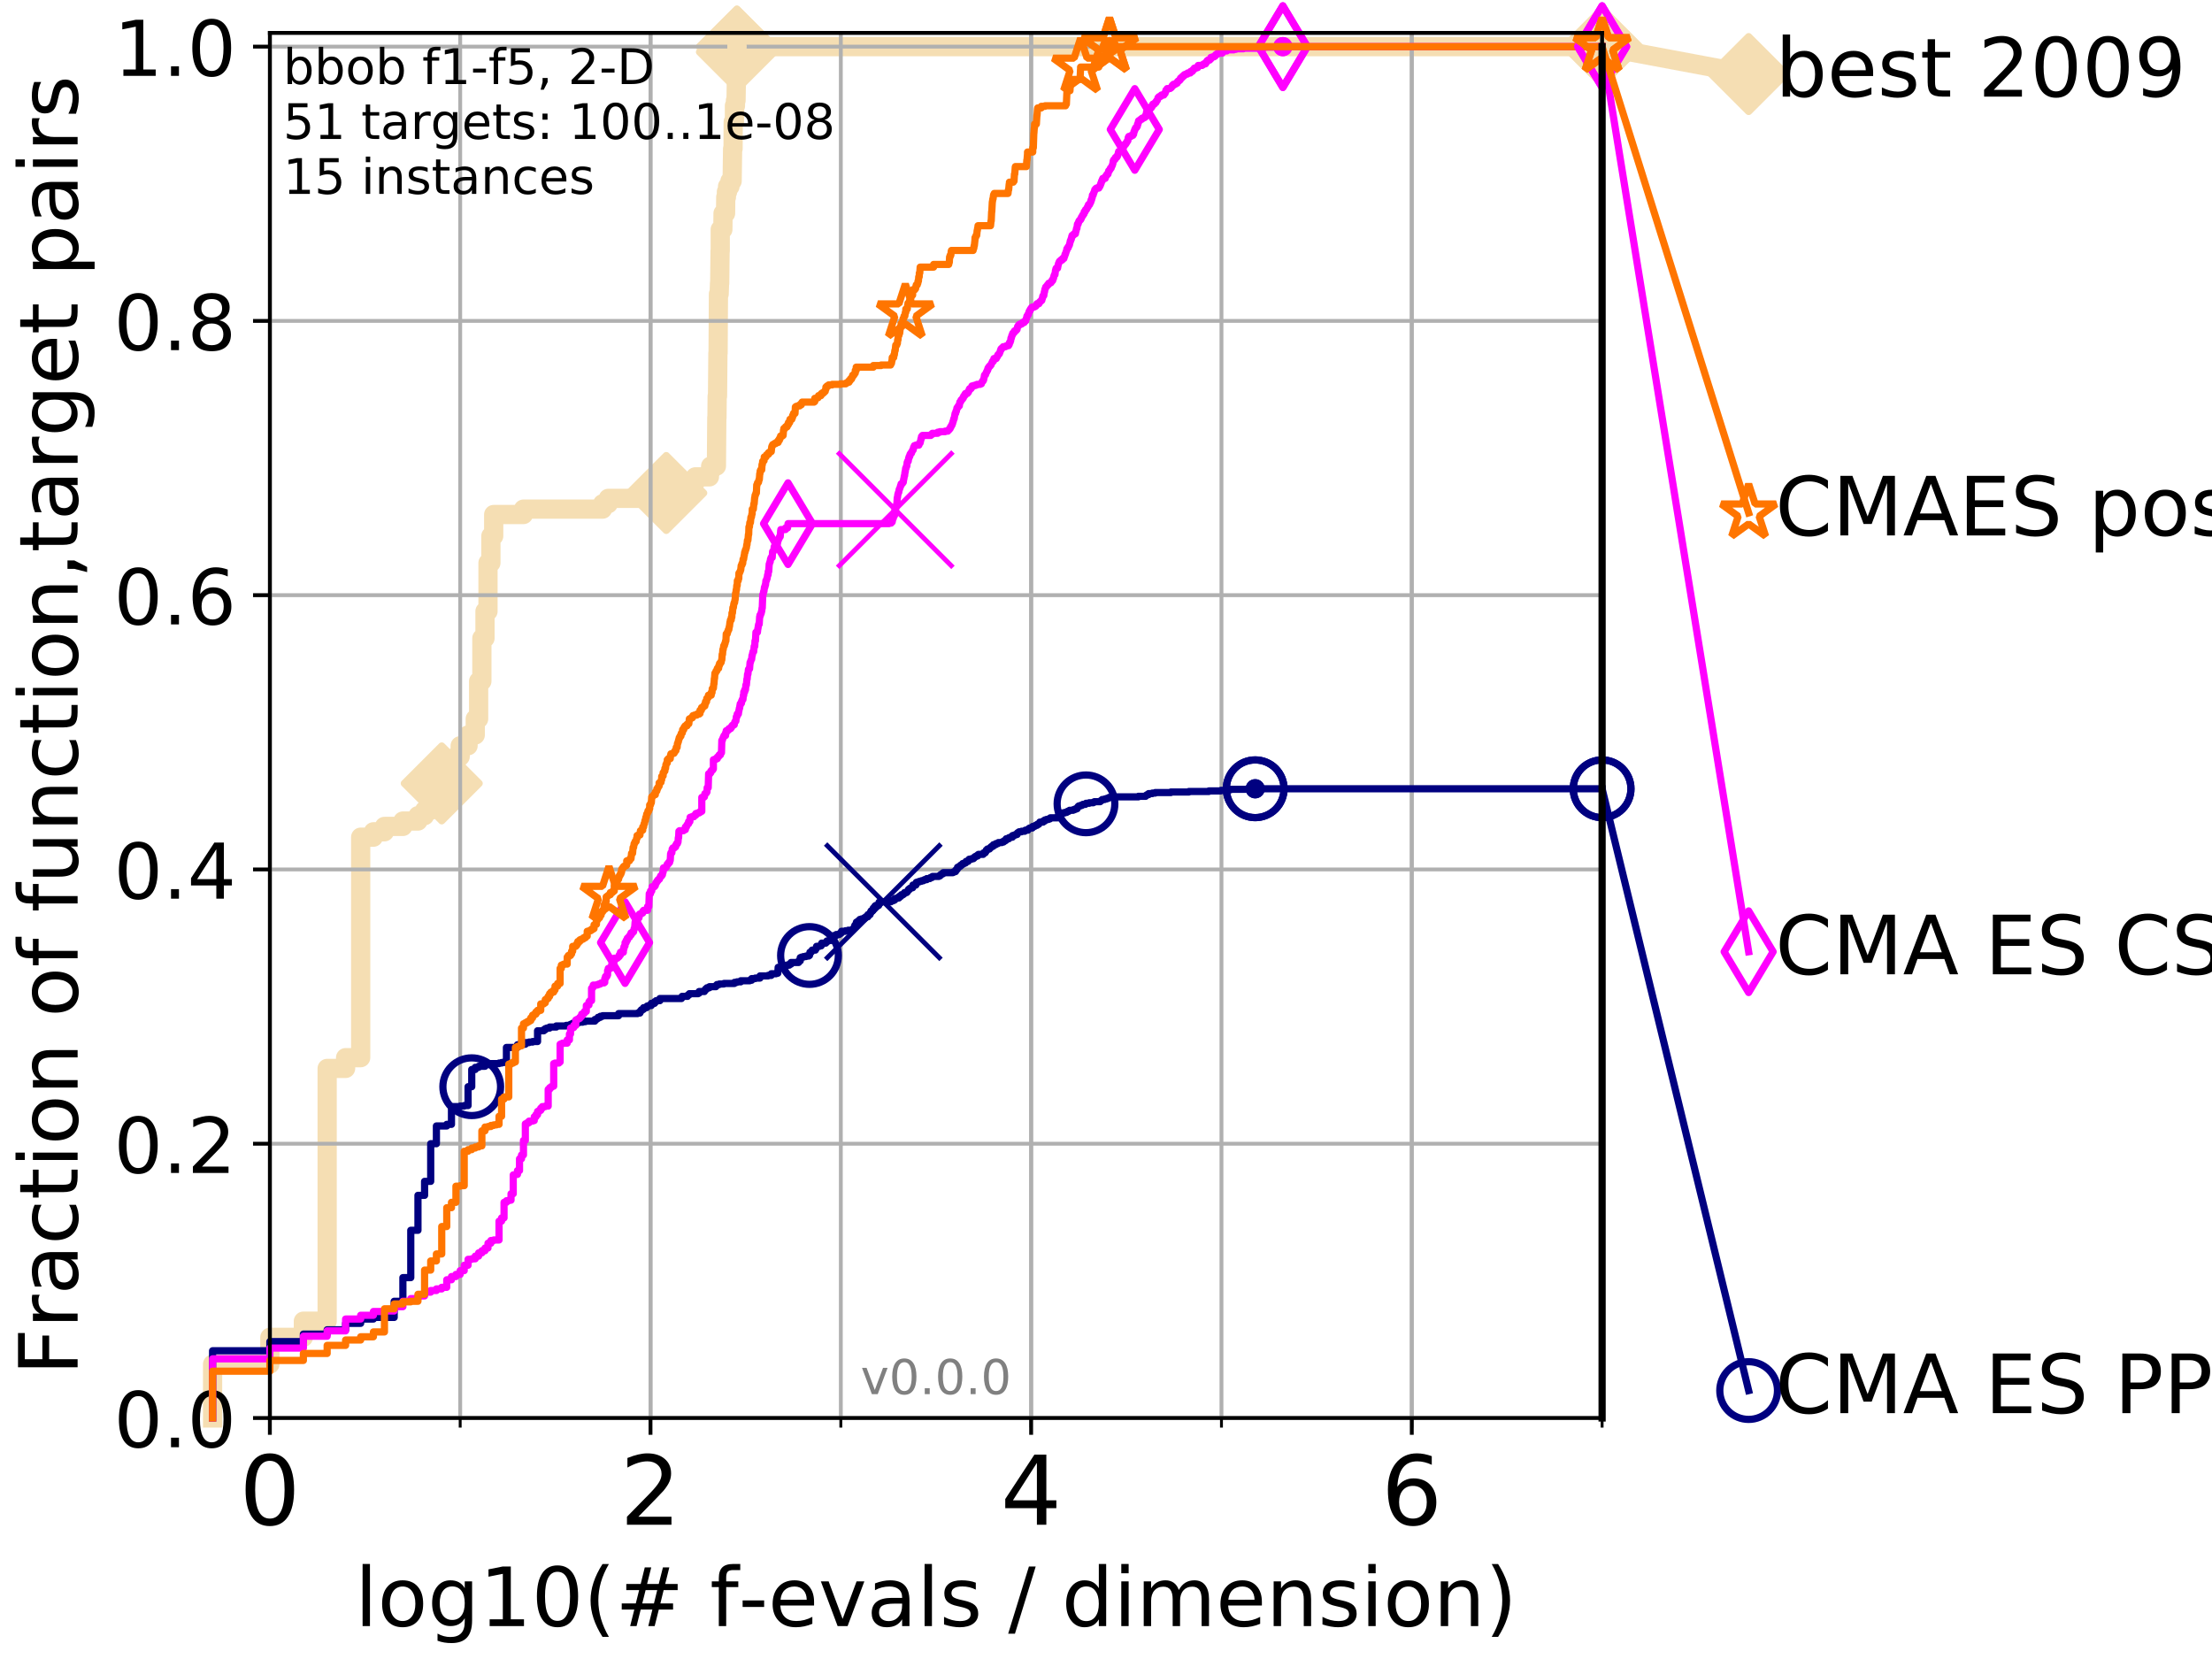 <?xml version="1.0" encoding="utf-8" standalone="no"?>
<!DOCTYPE svg PUBLIC "-//W3C//DTD SVG 1.1//EN"
  "http://www.w3.org/Graphics/SVG/1.1/DTD/svg11.dtd">
<!-- Created with matplotlib (http://matplotlib.org/) -->
<svg height="345pt" version="1.1" viewBox="0 0 460 345" width="460pt" xmlns="http://www.w3.org/2000/svg" xmlns:xlink="http://www.w3.org/1999/xlink">
 <defs>
  <style type="text/css">
*{stroke-linecap:butt;stroke-linejoin:round;}
  </style>
 </defs>
 <g id="figure_1">
  <g id="patch_1">
   <path d="M 0 345.6 
L 460.8 345.6 
L 460.8 0 
L 0 0 
z
" style="fill:#ffffff;"/>
  </g>
  <g id="axes_1">
   <g id="patch_2">
    <path d="M 56.12 294.88 
L 333.168 294.88 
L 333.168 6.845 
L 56.12 6.845 
z
" style="fill:#ffffff;"/>
   </g>
   <g id="line2d_1">
    <path d="M 44.206 294.88 
L 44.206 283.696 
L 56.12 283.696 
L 56.12 278.105 
L 63.089 278.105 
L 63.089 274.749 
L 68.034 274.749 
L 68.034 222.186 
L 71.87 222.186 
L 71.87 219.95 
L 75.004 219.95 
L 75.004 174.097 
L 77.653 174.097 
L 77.653 172.978 
L 79.949 172.978 
L 79.949 171.86 
L 83.784 171.86 
L 83.784 170.742 
L 86.918 170.742 
L 86.918 169.623 
L 88.294 169.623 
L 88.294 168.505 
L 89.568 168.505 
L 89.568 167.386 
L 90.753 167.386 
L 90.753 164.031 
L 91.863 164.031 
L 91.863 162.913 
L 93.887 162.913 
L 93.887 161.795 
L 94.817 161.795 
L 94.817 157.321 
L 95.698 157.321 
L 95.698 155.084 
L 97.337 155.084 
L 97.337 152.848 
L 98.832 152.848 
L 98.832 149.493 
L 99.534 149.493 
L 99.534 141.664 
L 100.208 141.664 
L 100.208 132.717 
L 100.857 132.717 
L 100.857 127.125 
L 101.482 127.125 
L 101.482 117.06 
L 102.085 117.06 
L 102.085 111.468 
L 102.668 111.468 
L 102.668 106.995 
L 108.856 106.995 
L 108.856 105.876 
L 125.31 105.876 
L 125.31 104.758 
L 126.496 104.758 
L 126.496 103.64 
L 138.553 103.64 
L 138.553 102.521 
L 140.499 102.521 
L 140.499 101.403 
L 142.81 101.403 
L 142.81 100.285 
L 144.598 100.285 
L 144.598 99.166 
L 147.531 99.166 
L 147.531 98.048 
L 147.782 98.048 
L 147.782 96.929 
L 148.985 96.929 
L 149.062 86.864 
L 149.1 86.864 
L 149.139 82.391 
L 149.215 82.391 
L 149.292 73.444 
L 149.33 73.444 
L 149.405 61.142 
L 149.556 61.142 
L 149.63 58.905 
L 149.668 58.905 
L 149.742 52.195 
L 149.779 52.195 
L 149.779 47.721 
L 150.325 47.721 
L 150.36 44.366 
L 150.888 44.366 
L 150.923 41.011 
L 151.061 41.011 
L 151.061 39.893 
L 151.299 39.893 
L 151.299 38.775 
L 151.799 38.775 
L 151.799 37.656 
L 152.253 37.656 
L 152.349 30.946 
L 152.444 30.946 
L 152.476 25.354 
L 152.727 25.354 
L 152.727 21.999 
L 152.944 21.999 
L 152.944 20.881 
L 153.066 20.881 
L 153.158 15.289 
L 153.188 15.289 
L 153.248 9.697 
L 333.168 9.697 
L 333.168 9.697 
" style="fill:none;stroke:#f5deb3;stroke-linecap:square;stroke-width:4;"/>
   </g>
   <g id="line2d_2">
    <defs>
     <path d="M -0 7.778 
L 7.778 0 
L 0 -7.778 
L -7.778 -0 
z
" id="m7e2fbc4ffd" style="stroke:#f5deb3;stroke-linejoin:miter;stroke-width:1.5;"/>
    </defs>
    <g>
     <use style="fill:#f5deb3;stroke:#f5deb3;stroke-linejoin:miter;stroke-width:1.5;" x="91.863" xlink:href="#m7e2fbc4ffd" y="162.913"/>
     <use style="fill:#f5deb3;stroke:#f5deb3;stroke-linejoin:miter;stroke-width:1.5;" x="138.553" xlink:href="#m7e2fbc4ffd" y="102.521"/>
     <use style="fill:#f5deb3;stroke:#f5deb3;stroke-linejoin:miter;stroke-width:1.5;" x="153.248" xlink:href="#m7e2fbc4ffd" y="10.815"/>
     <use style="fill:#f5deb3;stroke:#f5deb3;stroke-linejoin:miter;stroke-width:1.5;" x="153.248" xlink:href="#m7e2fbc4ffd" y="9.697"/>
     <use style="fill:#f5deb3;stroke:#f5deb3;stroke-linejoin:miter;stroke-width:1.5;" x="153.248" xlink:href="#m7e2fbc4ffd" y="9.697"/>
     <use style="fill:#f5deb3;stroke:#f5deb3;stroke-linejoin:miter;stroke-width:1.5;" x="333.168" xlink:href="#m7e2fbc4ffd" y="9.697"/>
    </g>
   </g>
   <g id="line2d_3">
    <path style="fill:none;stroke:#f5deb3;stroke-linecap:square;stroke-width:4;"/>
    <g/>
   </g>
   <g id="line2d_4">
    <path d="M 333.168 9.697 
L 363.643 15.401 
" style="fill:none;stroke:#f5deb3;stroke-linecap:square;stroke-width:4;"/>
    <g>
     <use style="fill:#f5deb3;stroke:#f5deb3;stroke-linejoin:miter;stroke-width:1.5;" x="333.168" xlink:href="#m7e2fbc4ffd" y="9.697"/>
     <use style="fill:#f5deb3;stroke:#f5deb3;stroke-linejoin:miter;stroke-width:1.5;" x="363.643" xlink:href="#m7e2fbc4ffd" y="15.401"/>
    </g>
   </g>
   <g id="matplotlib.axis_1">
    <g id="xtick_1">
     <g id="line2d_5">
      <path clip-path="url(#pa651465d53)" d="M 56.12 294.88 
L 56.12 6.845 
" style="fill:none;stroke:#b0b0b0;stroke-linecap:square;stroke-width:0.8;"/>
     </g>
     <g id="line2d_6">
      <defs>
       <path d="M 0 0 
L 0 3.5 
" id="me4e9062535" style="stroke:#000000;stroke-width:0.8;"/>
      </defs>
      <g>
       <use style="stroke:#000000;stroke-width:0.8;" x="56.12" xlink:href="#me4e9062535" y="294.88"/>
      </g>
     </g>
     <g id="text_1">
      <!-- 0 -->
      <defs>
       <path d="M 31.781 66.406 
Q 24.172 66.406 20.328 58.906 
Q 16.5 51.422 16.5 36.375 
Q 16.5 21.391 20.328 13.891 
Q 24.172 6.391 31.781 6.391 
Q 39.453 6.391 43.281 13.891 
Q 47.125 21.391 47.125 36.375 
Q 47.125 51.422 43.281 58.906 
Q 39.453 66.406 31.781 66.406 
z
M 31.781 74.219 
Q 44.047 74.219 50.516 64.516 
Q 56.984 54.828 56.984 36.375 
Q 56.984 17.969 50.516 8.266 
Q 44.047 -1.422 31.781 -1.422 
Q 19.531 -1.422 13.062 8.266 
Q 6.594 17.969 6.594 36.375 
Q 6.594 54.828 13.062 64.516 
Q 19.531 74.219 31.781 74.219 
z
" id="DejaVuSans-30"/>
      </defs>
      <g transform="translate(49.758 317.077)scale(0.2 -0.2)">
       <use xlink:href="#DejaVuSans-30"/>
      </g>
     </g>
    </g>
    <g id="xtick_2">
     <g id="line2d_7">
      <path clip-path="url(#pa651465d53)" d="M 135.277 294.88 
L 135.277 6.845 
" style="fill:none;stroke:#b0b0b0;stroke-linecap:square;stroke-width:0.8;"/>
     </g>
     <g id="line2d_8">
      <g>
       <use style="stroke:#000000;stroke-width:0.8;" x="135.277" xlink:href="#me4e9062535" y="294.88"/>
      </g>
     </g>
     <g id="text_2">
      <!-- 2 -->
      <defs>
       <path d="M 19.188 8.297 
L 53.609 8.297 
L 53.609 0 
L 7.328 0 
L 7.328 8.297 
Q 12.938 14.109 22.625 23.891 
Q 32.328 33.688 34.812 36.531 
Q 39.547 41.844 41.422 45.531 
Q 43.312 49.219 43.312 52.781 
Q 43.312 58.594 39.234 62.25 
Q 35.156 65.922 28.609 65.922 
Q 23.969 65.922 18.812 64.312 
Q 13.672 62.703 7.812 59.422 
L 7.812 69.391 
Q 13.766 71.781 18.938 73 
Q 24.125 74.219 28.422 74.219 
Q 39.75 74.219 46.484 68.547 
Q 53.219 62.891 53.219 53.422 
Q 53.219 48.922 51.531 44.891 
Q 49.859 40.875 45.406 35.406 
Q 44.188 33.984 37.641 27.219 
Q 31.109 20.453 19.188 8.297 
z
" id="DejaVuSans-32"/>
      </defs>
      <g transform="translate(128.914 317.077)scale(0.2 -0.2)">
       <use xlink:href="#DejaVuSans-32"/>
      </g>
     </g>
    </g>
    <g id="xtick_3">
     <g id="line2d_9">
      <path clip-path="url(#pa651465d53)" d="M 214.433 294.88 
L 214.433 6.845 
" style="fill:none;stroke:#b0b0b0;stroke-linecap:square;stroke-width:0.8;"/>
     </g>
     <g id="line2d_10">
      <g>
       <use style="stroke:#000000;stroke-width:0.8;" x="214.433" xlink:href="#me4e9062535" y="294.88"/>
      </g>
     </g>
     <g id="text_3">
      <!-- 4 -->
      <defs>
       <path d="M 37.797 64.312 
L 12.891 25.391 
L 37.797 25.391 
z
M 35.203 72.906 
L 47.609 72.906 
L 47.609 25.391 
L 58.016 25.391 
L 58.016 17.188 
L 47.609 17.188 
L 47.609 0 
L 37.797 0 
L 37.797 17.188 
L 4.891 17.188 
L 4.891 26.703 
z
" id="DejaVuSans-34"/>
      </defs>
      <g transform="translate(208.071 317.077)scale(0.2 -0.2)">
       <use xlink:href="#DejaVuSans-34"/>
      </g>
     </g>
    </g>
    <g id="xtick_4">
     <g id="line2d_11">
      <path clip-path="url(#pa651465d53)" d="M 293.59 294.88 
L 293.59 6.845 
" style="fill:none;stroke:#b0b0b0;stroke-linecap:square;stroke-width:0.8;"/>
     </g>
     <g id="line2d_12">
      <g>
       <use style="stroke:#000000;stroke-width:0.8;" x="293.59" xlink:href="#me4e9062535" y="294.88"/>
      </g>
     </g>
     <g id="text_4">
      <!-- 6 -->
      <defs>
       <path d="M 33.016 40.375 
Q 26.375 40.375 22.484 35.828 
Q 18.609 31.297 18.609 23.391 
Q 18.609 15.531 22.484 10.953 
Q 26.375 6.391 33.016 6.391 
Q 39.656 6.391 43.531 10.953 
Q 47.406 15.531 47.406 23.391 
Q 47.406 31.297 43.531 35.828 
Q 39.656 40.375 33.016 40.375 
z
M 52.594 71.297 
L 52.594 62.312 
Q 48.875 64.062 45.094 64.984 
Q 41.312 65.922 37.594 65.922 
Q 27.828 65.922 22.672 59.328 
Q 17.531 52.734 16.797 39.406 
Q 19.672 43.656 24.016 45.922 
Q 28.375 48.188 33.594 48.188 
Q 44.578 48.188 50.953 41.516 
Q 57.328 34.859 57.328 23.391 
Q 57.328 12.156 50.688 5.359 
Q 44.047 -1.422 33.016 -1.422 
Q 20.359 -1.422 13.672 8.266 
Q 6.984 17.969 6.984 36.375 
Q 6.984 53.656 15.188 63.938 
Q 23.391 74.219 37.203 74.219 
Q 40.922 74.219 44.703 73.484 
Q 48.484 72.75 52.594 71.297 
z
" id="DejaVuSans-36"/>
      </defs>
      <g transform="translate(287.227 317.077)scale(0.2 -0.2)">
       <use xlink:href="#DejaVuSans-36"/>
      </g>
     </g>
    </g>
    <g id="xtick_5">
     <g id="line2d_13">
      <path clip-path="url(#pa651465d53)" d="M 56.12 294.88 
L 56.12 6.845 
" style="fill:none;stroke:#b0b0b0;stroke-linecap:square;stroke-width:0.8;"/>
     </g>
     <g id="line2d_14">
      <defs>
       <path d="M 0 0 
L 0 2 
" id="m0f3411ffa8" style="stroke:#000000;stroke-width:0.6;"/>
      </defs>
      <g>
       <use style="stroke:#000000;stroke-width:0.6;" x="56.12" xlink:href="#m0f3411ffa8" y="294.88"/>
      </g>
     </g>
    </g>
    <g id="xtick_6">
     <g id="line2d_15">
      <path clip-path="url(#pa651465d53)" d="M 95.698 294.88 
L 95.698 6.845 
" style="fill:none;stroke:#b0b0b0;stroke-linecap:square;stroke-width:0.8;"/>
     </g>
     <g id="line2d_16">
      <g>
       <use style="stroke:#000000;stroke-width:0.6;" x="95.698" xlink:href="#m0f3411ffa8" y="294.88"/>
      </g>
     </g>
    </g>
    <g id="xtick_7">
     <g id="line2d_17">
      <path clip-path="url(#pa651465d53)" d="M 135.277 294.88 
L 135.277 6.845 
" style="fill:none;stroke:#b0b0b0;stroke-linecap:square;stroke-width:0.8;"/>
     </g>
     <g id="line2d_18">
      <g>
       <use style="stroke:#000000;stroke-width:0.6;" x="135.277" xlink:href="#m0f3411ffa8" y="294.88"/>
      </g>
     </g>
    </g>
    <g id="xtick_8">
     <g id="line2d_19">
      <path clip-path="url(#pa651465d53)" d="M 174.855 294.88 
L 174.855 6.845 
" style="fill:none;stroke:#b0b0b0;stroke-linecap:square;stroke-width:0.8;"/>
     </g>
     <g id="line2d_20">
      <g>
       <use style="stroke:#000000;stroke-width:0.6;" x="174.855" xlink:href="#m0f3411ffa8" y="294.88"/>
      </g>
     </g>
    </g>
    <g id="xtick_9">
     <g id="line2d_21">
      <path clip-path="url(#pa651465d53)" d="M 214.433 294.88 
L 214.433 6.845 
" style="fill:none;stroke:#b0b0b0;stroke-linecap:square;stroke-width:0.8;"/>
     </g>
     <g id="line2d_22">
      <g>
       <use style="stroke:#000000;stroke-width:0.6;" x="214.433" xlink:href="#m0f3411ffa8" y="294.88"/>
      </g>
     </g>
    </g>
    <g id="xtick_10">
     <g id="line2d_23">
      <path clip-path="url(#pa651465d53)" d="M 254.011 294.88 
L 254.011 6.845 
" style="fill:none;stroke:#b0b0b0;stroke-linecap:square;stroke-width:0.8;"/>
     </g>
     <g id="line2d_24">
      <g>
       <use style="stroke:#000000;stroke-width:0.6;" x="254.011" xlink:href="#m0f3411ffa8" y="294.88"/>
      </g>
     </g>
    </g>
    <g id="xtick_11">
     <g id="line2d_25">
      <path clip-path="url(#pa651465d53)" d="M 293.59 294.88 
L 293.59 6.845 
" style="fill:none;stroke:#b0b0b0;stroke-linecap:square;stroke-width:0.8;"/>
     </g>
     <g id="line2d_26">
      <g>
       <use style="stroke:#000000;stroke-width:0.6;" x="293.59" xlink:href="#m0f3411ffa8" y="294.88"/>
      </g>
     </g>
    </g>
    <g id="xtick_12">
     <g id="line2d_27">
      <path clip-path="url(#pa651465d53)" d="M 333.168 294.88 
L 333.168 6.845 
" style="fill:none;stroke:#b0b0b0;stroke-linecap:square;stroke-width:0.8;"/>
     </g>
     <g id="line2d_28">
      <g>
       <use style="stroke:#000000;stroke-width:0.6;" x="333.168" xlink:href="#m0f3411ffa8" y="294.88"/>
      </g>
     </g>
    </g>
    <g id="text_5">
     <!-- log10(# f-evals / dimension) -->
     <defs>
      <path d="M 9.422 75.984 
L 18.406 75.984 
L 18.406 0 
L 9.422 0 
z
" id="DejaVuSans-6c"/>
      <path d="M 30.609 48.391 
Q 23.391 48.391 19.188 42.75 
Q 14.984 37.109 14.984 27.297 
Q 14.984 17.484 19.156 11.844 
Q 23.344 6.203 30.609 6.203 
Q 37.797 6.203 41.984 11.859 
Q 46.188 17.531 46.188 27.297 
Q 46.188 37.016 41.984 42.703 
Q 37.797 48.391 30.609 48.391 
z
M 30.609 56 
Q 42.328 56 49.016 48.375 
Q 55.719 40.766 55.719 27.297 
Q 55.719 13.875 49.016 6.219 
Q 42.328 -1.422 30.609 -1.422 
Q 18.844 -1.422 12.172 6.219 
Q 5.516 13.875 5.516 27.297 
Q 5.516 40.766 12.172 48.375 
Q 18.844 56 30.609 56 
z
" id="DejaVuSans-6f"/>
      <path d="M 45.406 27.984 
Q 45.406 37.75 41.375 43.109 
Q 37.359 48.484 30.078 48.484 
Q 22.859 48.484 18.828 43.109 
Q 14.797 37.75 14.797 27.984 
Q 14.797 18.266 18.828 12.891 
Q 22.859 7.516 30.078 7.516 
Q 37.359 7.516 41.375 12.891 
Q 45.406 18.266 45.406 27.984 
z
M 54.391 6.781 
Q 54.391 -7.172 48.188 -13.984 
Q 42 -20.797 29.203 -20.797 
Q 24.469 -20.797 20.266 -20.094 
Q 16.062 -19.391 12.109 -17.922 
L 12.109 -9.188 
Q 16.062 -11.328 19.922 -12.344 
Q 23.781 -13.375 27.781 -13.375 
Q 36.625 -13.375 41.016 -8.766 
Q 45.406 -4.156 45.406 5.172 
L 45.406 9.625 
Q 42.625 4.781 38.281 2.391 
Q 33.938 0 27.875 0 
Q 17.828 0 11.672 7.656 
Q 5.516 15.328 5.516 27.984 
Q 5.516 40.672 11.672 48.328 
Q 17.828 56 27.875 56 
Q 33.938 56 38.281 53.609 
Q 42.625 51.219 45.406 46.391 
L 45.406 54.688 
L 54.391 54.688 
z
" id="DejaVuSans-67"/>
      <path d="M 12.406 8.297 
L 28.516 8.297 
L 28.516 63.922 
L 10.984 60.406 
L 10.984 69.391 
L 28.422 72.906 
L 38.281 72.906 
L 38.281 8.297 
L 54.391 8.297 
L 54.391 0 
L 12.406 0 
z
" id="DejaVuSans-31"/>
      <path d="M 31 75.875 
Q 24.469 64.656 21.281 53.656 
Q 18.109 42.672 18.109 31.391 
Q 18.109 20.125 21.312 9.062 
Q 24.516 -2 31 -13.188 
L 23.188 -13.188 
Q 15.875 -1.703 12.234 9.375 
Q 8.594 20.453 8.594 31.391 
Q 8.594 42.281 12.203 53.312 
Q 15.828 64.359 23.188 75.875 
z
" id="DejaVuSans-28"/>
      <path d="M 51.125 44 
L 36.922 44 
L 32.812 27.688 
L 47.125 27.688 
z
M 43.797 71.781 
L 38.719 51.516 
L 52.984 51.516 
L 58.109 71.781 
L 65.922 71.781 
L 60.891 51.516 
L 76.125 51.516 
L 76.125 44 
L 58.984 44 
L 54.984 27.688 
L 70.516 27.688 
L 70.516 20.219 
L 53.078 20.219 
L 48 0 
L 40.188 0 
L 45.219 20.219 
L 30.906 20.219 
L 25.875 0 
L 18.016 0 
L 23.094 20.219 
L 7.719 20.219 
L 7.719 27.688 
L 24.906 27.688 
L 29 44 
L 13.281 44 
L 13.281 51.516 
L 30.906 51.516 
L 35.891 71.781 
z
" id="DejaVuSans-23"/>
      <path id="DejaVuSans-20"/>
      <path d="M 37.109 75.984 
L 37.109 68.5 
L 28.516 68.5 
Q 23.688 68.5 21.797 66.547 
Q 19.922 64.594 19.922 59.516 
L 19.922 54.688 
L 34.719 54.688 
L 34.719 47.703 
L 19.922 47.703 
L 19.922 0 
L 10.891 0 
L 10.891 47.703 
L 2.297 47.703 
L 2.297 54.688 
L 10.891 54.688 
L 10.891 58.5 
Q 10.891 67.625 15.141 71.797 
Q 19.391 75.984 28.609 75.984 
z
" id="DejaVuSans-66"/>
      <path d="M 4.891 31.391 
L 31.203 31.391 
L 31.203 23.391 
L 4.891 23.391 
z
" id="DejaVuSans-2d"/>
      <path d="M 56.203 29.594 
L 56.203 25.203 
L 14.891 25.203 
Q 15.484 15.922 20.484 11.062 
Q 25.484 6.203 34.422 6.203 
Q 39.594 6.203 44.453 7.469 
Q 49.312 8.734 54.109 11.281 
L 54.109 2.781 
Q 49.266 0.734 44.188 -0.344 
Q 39.109 -1.422 33.891 -1.422 
Q 20.797 -1.422 13.156 6.188 
Q 5.516 13.812 5.516 26.812 
Q 5.516 40.234 12.766 48.109 
Q 20.016 56 32.328 56 
Q 43.359 56 49.781 48.891 
Q 56.203 41.797 56.203 29.594 
z
M 47.219 32.234 
Q 47.125 39.594 43.094 43.984 
Q 39.062 48.391 32.422 48.391 
Q 24.906 48.391 20.391 44.141 
Q 15.875 39.891 15.188 32.172 
z
" id="DejaVuSans-65"/>
      <path d="M 2.984 54.688 
L 12.5 54.688 
L 29.594 8.797 
L 46.688 54.688 
L 56.203 54.688 
L 35.688 0 
L 23.484 0 
z
" id="DejaVuSans-76"/>
      <path d="M 34.281 27.484 
Q 23.391 27.484 19.188 25 
Q 14.984 22.516 14.984 16.5 
Q 14.984 11.719 18.141 8.906 
Q 21.297 6.109 26.703 6.109 
Q 34.188 6.109 38.703 11.406 
Q 43.219 16.703 43.219 25.484 
L 43.219 27.484 
z
M 52.203 31.203 
L 52.203 0 
L 43.219 0 
L 43.219 8.297 
Q 40.141 3.328 35.547 0.953 
Q 30.953 -1.422 24.312 -1.422 
Q 15.922 -1.422 10.953 3.297 
Q 6 8.016 6 15.922 
Q 6 25.141 12.172 29.828 
Q 18.359 34.516 30.609 34.516 
L 43.219 34.516 
L 43.219 35.406 
Q 43.219 41.609 39.141 45 
Q 35.062 48.391 27.688 48.391 
Q 23 48.391 18.547 47.266 
Q 14.109 46.141 10.016 43.891 
L 10.016 52.203 
Q 14.938 54.109 19.578 55.047 
Q 24.219 56 28.609 56 
Q 40.484 56 46.344 49.844 
Q 52.203 43.703 52.203 31.203 
z
" id="DejaVuSans-61"/>
      <path d="M 44.281 53.078 
L 44.281 44.578 
Q 40.484 46.531 36.375 47.5 
Q 32.281 48.484 27.875 48.484 
Q 21.188 48.484 17.844 46.438 
Q 14.5 44.391 14.5 40.281 
Q 14.5 37.156 16.891 35.375 
Q 19.281 33.594 26.516 31.984 
L 29.594 31.297 
Q 39.156 29.25 43.188 25.516 
Q 47.219 21.781 47.219 15.094 
Q 47.219 7.469 41.188 3.016 
Q 35.156 -1.422 24.609 -1.422 
Q 20.219 -1.422 15.453 -0.562 
Q 10.688 0.297 5.422 2 
L 5.422 11.281 
Q 10.406 8.688 15.234 7.391 
Q 20.062 6.109 24.812 6.109 
Q 31.156 6.109 34.562 8.281 
Q 37.984 10.453 37.984 14.406 
Q 37.984 18.062 35.516 20.016 
Q 33.062 21.969 24.703 23.781 
L 21.578 24.516 
Q 13.234 26.266 9.516 29.906 
Q 5.812 33.547 5.812 39.891 
Q 5.812 47.609 11.281 51.797 
Q 16.75 56 26.812 56 
Q 31.781 56 36.172 55.266 
Q 40.578 54.547 44.281 53.078 
z
" id="DejaVuSans-73"/>
      <path d="M 25.391 72.906 
L 33.688 72.906 
L 8.297 -9.281 
L 0 -9.281 
z
" id="DejaVuSans-2f"/>
      <path d="M 45.406 46.391 
L 45.406 75.984 
L 54.391 75.984 
L 54.391 0 
L 45.406 0 
L 45.406 8.203 
Q 42.578 3.328 38.25 0.953 
Q 33.938 -1.422 27.875 -1.422 
Q 17.969 -1.422 11.734 6.484 
Q 5.516 14.406 5.516 27.297 
Q 5.516 40.188 11.734 48.094 
Q 17.969 56 27.875 56 
Q 33.938 56 38.25 53.625 
Q 42.578 51.266 45.406 46.391 
z
M 14.797 27.297 
Q 14.797 17.391 18.875 11.75 
Q 22.953 6.109 30.078 6.109 
Q 37.203 6.109 41.297 11.75 
Q 45.406 17.391 45.406 27.297 
Q 45.406 37.203 41.297 42.844 
Q 37.203 48.484 30.078 48.484 
Q 22.953 48.484 18.875 42.844 
Q 14.797 37.203 14.797 27.297 
z
" id="DejaVuSans-64"/>
      <path d="M 9.422 54.688 
L 18.406 54.688 
L 18.406 0 
L 9.422 0 
z
M 9.422 75.984 
L 18.406 75.984 
L 18.406 64.594 
L 9.422 64.594 
z
" id="DejaVuSans-69"/>
      <path d="M 52 44.188 
Q 55.375 50.25 60.062 53.125 
Q 64.75 56 71.094 56 
Q 79.641 56 84.281 50.016 
Q 88.922 44.047 88.922 33.016 
L 88.922 0 
L 79.891 0 
L 79.891 32.719 
Q 79.891 40.578 77.094 44.375 
Q 74.312 48.188 68.609 48.188 
Q 61.625 48.188 57.562 43.547 
Q 53.516 38.922 53.516 30.906 
L 53.516 0 
L 44.484 0 
L 44.484 32.719 
Q 44.484 40.625 41.703 44.406 
Q 38.922 48.188 33.109 48.188 
Q 26.219 48.188 22.156 43.531 
Q 18.109 38.875 18.109 30.906 
L 18.109 0 
L 9.078 0 
L 9.078 54.688 
L 18.109 54.688 
L 18.109 46.188 
Q 21.188 51.219 25.484 53.609 
Q 29.781 56 35.688 56 
Q 41.656 56 45.828 52.969 
Q 50 49.953 52 44.188 
z
" id="DejaVuSans-6d"/>
      <path d="M 54.891 33.016 
L 54.891 0 
L 45.906 0 
L 45.906 32.719 
Q 45.906 40.484 42.875 44.328 
Q 39.844 48.188 33.797 48.188 
Q 26.516 48.188 22.312 43.547 
Q 18.109 38.922 18.109 30.906 
L 18.109 0 
L 9.078 0 
L 9.078 54.688 
L 18.109 54.688 
L 18.109 46.188 
Q 21.344 51.125 25.703 53.562 
Q 30.078 56 35.797 56 
Q 45.219 56 50.047 50.172 
Q 54.891 44.344 54.891 33.016 
z
" id="DejaVuSans-6e"/>
      <path d="M 8.016 75.875 
L 15.828 75.875 
Q 23.141 64.359 26.781 53.312 
Q 30.422 42.281 30.422 31.391 
Q 30.422 20.453 26.781 9.375 
Q 23.141 -1.703 15.828 -13.188 
L 8.016 -13.188 
Q 14.5 -2 17.703 9.062 
Q 20.906 20.125 20.906 31.391 
Q 20.906 42.672 17.703 53.656 
Q 14.5 64.656 8.016 75.875 
z
" id="DejaVuSans-29"/>
     </defs>
     <g transform="translate(73.803 338.154)scale(0.17 -0.17)">
      <use xlink:href="#DejaVuSans-6c"/>
      <use x="27.783" xlink:href="#DejaVuSans-6f"/>
      <use x="88.965" xlink:href="#DejaVuSans-67"/>
      <use x="152.441" xlink:href="#DejaVuSans-31"/>
      <use x="216.064" xlink:href="#DejaVuSans-30"/>
      <use x="279.688" xlink:href="#DejaVuSans-28"/>
      <use x="318.701" xlink:href="#DejaVuSans-23"/>
      <use x="402.49" xlink:href="#DejaVuSans-20"/>
      <use x="434.277" xlink:href="#DejaVuSans-66"/>
      <use x="469.404" xlink:href="#DejaVuSans-2d"/>
      <use x="505.488" xlink:href="#DejaVuSans-65"/>
      <use x="567.012" xlink:href="#DejaVuSans-76"/>
      <use x="626.191" xlink:href="#DejaVuSans-61"/>
      <use x="687.471" xlink:href="#DejaVuSans-6c"/>
      <use x="715.254" xlink:href="#DejaVuSans-73"/>
      <use x="767.354" xlink:href="#DejaVuSans-20"/>
      <use x="799.141" xlink:href="#DejaVuSans-2f"/>
      <use x="832.832" xlink:href="#DejaVuSans-20"/>
      <use x="864.619" xlink:href="#DejaVuSans-64"/>
      <use x="928.096" xlink:href="#DejaVuSans-69"/>
      <use x="955.879" xlink:href="#DejaVuSans-6d"/>
      <use x="1053.291" xlink:href="#DejaVuSans-65"/>
      <use x="1114.814" xlink:href="#DejaVuSans-6e"/>
      <use x="1178.193" xlink:href="#DejaVuSans-73"/>
      <use x="1230.293" xlink:href="#DejaVuSans-69"/>
      <use x="1258.076" xlink:href="#DejaVuSans-6f"/>
      <use x="1319.258" xlink:href="#DejaVuSans-6e"/>
      <use x="1382.637" xlink:href="#DejaVuSans-29"/>
     </g>
    </g>
   </g>
   <g id="matplotlib.axis_2">
    <g id="ytick_1">
     <g id="line2d_29">
      <path clip-path="url(#pa651465d53)" d="M 56.12 294.88 
L 333.168 294.88 
" style="fill:none;stroke:#b0b0b0;stroke-linecap:square;stroke-width:0.8;"/>
     </g>
     <g id="line2d_30">
      <defs>
       <path d="M 0 0 
L -3.5 0 
" id="m1de3020ef1" style="stroke:#000000;stroke-width:0.8;"/>
      </defs>
      <g>
       <use style="stroke:#000000;stroke-width:0.8;" x="56.12" xlink:href="#m1de3020ef1" y="294.88"/>
      </g>
     </g>
     <g id="text_6">
      <!-- 0.0 -->
      <defs>
       <path d="M 10.688 12.406 
L 21 12.406 
L 21 0 
L 10.688 0 
z
" id="DejaVuSans-2e"/>
      </defs>
      <g transform="translate(23.675 300.959)scale(0.16 -0.16)">
       <use xlink:href="#DejaVuSans-30"/>
       <use x="63.623" xlink:href="#DejaVuSans-2e"/>
       <use x="95.41" xlink:href="#DejaVuSans-30"/>
      </g>
     </g>
    </g>
    <g id="ytick_2">
     <g id="line2d_31">
      <path clip-path="url(#pa651465d53)" d="M 56.12 237.843 
L 333.168 237.843 
" style="fill:none;stroke:#b0b0b0;stroke-linecap:square;stroke-width:0.8;"/>
     </g>
     <g id="line2d_32">
      <g>
       <use style="stroke:#000000;stroke-width:0.8;" x="56.12" xlink:href="#m1de3020ef1" y="237.843"/>
      </g>
     </g>
     <g id="text_7">
      <!-- 0.2 -->
      <g transform="translate(23.675 243.922)scale(0.16 -0.16)">
       <use xlink:href="#DejaVuSans-30"/>
       <use x="63.623" xlink:href="#DejaVuSans-2e"/>
       <use x="95.41" xlink:href="#DejaVuSans-32"/>
      </g>
     </g>
    </g>
    <g id="ytick_3">
     <g id="line2d_33">
      <path clip-path="url(#pa651465d53)" d="M 56.12 180.807 
L 333.168 180.807 
" style="fill:none;stroke:#b0b0b0;stroke-linecap:square;stroke-width:0.8;"/>
     </g>
     <g id="line2d_34">
      <g>
       <use style="stroke:#000000;stroke-width:0.8;" x="56.12" xlink:href="#m1de3020ef1" y="180.807"/>
      </g>
     </g>
     <g id="text_8">
      <!-- 0.4 -->
      <g transform="translate(23.675 186.886)scale(0.16 -0.16)">
       <use xlink:href="#DejaVuSans-30"/>
       <use x="63.623" xlink:href="#DejaVuSans-2e"/>
       <use x="95.41" xlink:href="#DejaVuSans-34"/>
      </g>
     </g>
    </g>
    <g id="ytick_4">
     <g id="line2d_35">
      <path clip-path="url(#pa651465d53)" d="M 56.12 123.77 
L 333.168 123.77 
" style="fill:none;stroke:#b0b0b0;stroke-linecap:square;stroke-width:0.8;"/>
     </g>
     <g id="line2d_36">
      <g>
       <use style="stroke:#000000;stroke-width:0.8;" x="56.12" xlink:href="#m1de3020ef1" y="123.77"/>
      </g>
     </g>
     <g id="text_9">
      <!-- 0.6 -->
      <g transform="translate(23.675 129.849)scale(0.16 -0.16)">
       <use xlink:href="#DejaVuSans-30"/>
       <use x="63.623" xlink:href="#DejaVuSans-2e"/>
       <use x="95.41" xlink:href="#DejaVuSans-36"/>
      </g>
     </g>
    </g>
    <g id="ytick_5">
     <g id="line2d_37">
      <path clip-path="url(#pa651465d53)" d="M 56.12 66.734 
L 333.168 66.734 
" style="fill:none;stroke:#b0b0b0;stroke-linecap:square;stroke-width:0.8;"/>
     </g>
     <g id="line2d_38">
      <g>
       <use style="stroke:#000000;stroke-width:0.8;" x="56.12" xlink:href="#m1de3020ef1" y="66.734"/>
      </g>
     </g>
     <g id="text_10">
      <!-- 0.8 -->
      <defs>
       <path d="M 31.781 34.625 
Q 24.75 34.625 20.719 30.859 
Q 16.703 27.094 16.703 20.516 
Q 16.703 13.922 20.719 10.156 
Q 24.75 6.391 31.781 6.391 
Q 38.812 6.391 42.859 10.172 
Q 46.922 13.969 46.922 20.516 
Q 46.922 27.094 42.891 30.859 
Q 38.875 34.625 31.781 34.625 
z
M 21.922 38.812 
Q 15.578 40.375 12.031 44.719 
Q 8.5 49.078 8.5 55.328 
Q 8.5 64.062 14.719 69.141 
Q 20.953 74.219 31.781 74.219 
Q 42.672 74.219 48.875 69.141 
Q 55.078 64.062 55.078 55.328 
Q 55.078 49.078 51.531 44.719 
Q 48 40.375 41.703 38.812 
Q 48.828 37.156 52.797 32.312 
Q 56.781 27.484 56.781 20.516 
Q 56.781 9.906 50.312 4.234 
Q 43.844 -1.422 31.781 -1.422 
Q 19.734 -1.422 13.25 4.234 
Q 6.781 9.906 6.781 20.516 
Q 6.781 27.484 10.781 32.312 
Q 14.797 37.156 21.922 38.812 
z
M 18.312 54.391 
Q 18.312 48.734 21.844 45.562 
Q 25.391 42.391 31.781 42.391 
Q 38.141 42.391 41.719 45.562 
Q 45.312 48.734 45.312 54.391 
Q 45.312 60.062 41.719 63.234 
Q 38.141 66.406 31.781 66.406 
Q 25.391 66.406 21.844 63.234 
Q 18.312 60.062 18.312 54.391 
z
" id="DejaVuSans-38"/>
      </defs>
      <g transform="translate(23.675 72.812)scale(0.16 -0.16)">
       <use xlink:href="#DejaVuSans-30"/>
       <use x="63.623" xlink:href="#DejaVuSans-2e"/>
       <use x="95.41" xlink:href="#DejaVuSans-38"/>
      </g>
     </g>
    </g>
    <g id="ytick_6">
     <g id="line2d_39">
      <path clip-path="url(#pa651465d53)" d="M 56.12 9.697 
L 333.168 9.697 
" style="fill:none;stroke:#b0b0b0;stroke-linecap:square;stroke-width:0.8;"/>
     </g>
     <g id="line2d_40">
      <g>
       <use style="stroke:#000000;stroke-width:0.8;" x="56.12" xlink:href="#m1de3020ef1" y="9.697"/>
      </g>
     </g>
     <g id="text_11">
      <!-- 1.0 -->
      <g transform="translate(23.675 15.776)scale(0.16 -0.16)">
       <use xlink:href="#DejaVuSans-31"/>
       <use x="63.623" xlink:href="#DejaVuSans-2e"/>
       <use x="95.41" xlink:href="#DejaVuSans-30"/>
      </g>
     </g>
    </g>
    <g id="text_12">
     <!-- Fraction of function,target pairs -->
     <defs>
      <path d="M 9.812 72.906 
L 51.703 72.906 
L 51.703 64.594 
L 19.672 64.594 
L 19.672 43.109 
L 48.578 43.109 
L 48.578 34.812 
L 19.672 34.812 
L 19.672 0 
L 9.812 0 
z
" id="DejaVuSans-46"/>
      <path d="M 41.109 46.297 
Q 39.594 47.172 37.812 47.578 
Q 36.031 48 33.891 48 
Q 26.266 48 22.188 43.047 
Q 18.109 38.094 18.109 28.812 
L 18.109 0 
L 9.078 0 
L 9.078 54.688 
L 18.109 54.688 
L 18.109 46.188 
Q 20.953 51.172 25.484 53.578 
Q 30.031 56 36.531 56 
Q 37.453 56 38.578 55.875 
Q 39.703 55.766 41.062 55.516 
z
" id="DejaVuSans-72"/>
      <path d="M 48.781 52.594 
L 48.781 44.188 
Q 44.969 46.297 41.141 47.344 
Q 37.312 48.391 33.406 48.391 
Q 24.656 48.391 19.812 42.844 
Q 14.984 37.312 14.984 27.297 
Q 14.984 17.281 19.812 11.734 
Q 24.656 6.203 33.406 6.203 
Q 37.312 6.203 41.141 7.25 
Q 44.969 8.297 48.781 10.406 
L 48.781 2.094 
Q 45.016 0.344 40.984 -0.531 
Q 36.969 -1.422 32.422 -1.422 
Q 20.062 -1.422 12.781 6.344 
Q 5.516 14.109 5.516 27.297 
Q 5.516 40.672 12.859 48.328 
Q 20.219 56 33.016 56 
Q 37.156 56 41.109 55.141 
Q 45.062 54.297 48.781 52.594 
z
" id="DejaVuSans-63"/>
      <path d="M 18.312 70.219 
L 18.312 54.688 
L 36.812 54.688 
L 36.812 47.703 
L 18.312 47.703 
L 18.312 18.016 
Q 18.312 11.328 20.141 9.422 
Q 21.969 7.516 27.594 7.516 
L 36.812 7.516 
L 36.812 0 
L 27.594 0 
Q 17.188 0 13.234 3.875 
Q 9.281 7.766 9.281 18.016 
L 9.281 47.703 
L 2.688 47.703 
L 2.688 54.688 
L 9.281 54.688 
L 9.281 70.219 
z
" id="DejaVuSans-74"/>
      <path d="M 8.5 21.578 
L 8.5 54.688 
L 17.484 54.688 
L 17.484 21.922 
Q 17.484 14.156 20.5 10.266 
Q 23.531 6.391 29.594 6.391 
Q 36.859 6.391 41.078 11.031 
Q 45.312 15.672 45.312 23.688 
L 45.312 54.688 
L 54.297 54.688 
L 54.297 0 
L 45.312 0 
L 45.312 8.406 
Q 42.047 3.422 37.719 1 
Q 33.406 -1.422 27.688 -1.422 
Q 18.266 -1.422 13.375 4.438 
Q 8.5 10.297 8.5 21.578 
z
M 31.109 56 
z
" id="DejaVuSans-75"/>
      <path d="M 11.719 12.406 
L 22.016 12.406 
L 22.016 4 
L 14.016 -11.625 
L 7.719 -11.625 
L 11.719 4 
z
" id="DejaVuSans-2c"/>
      <path d="M 18.109 8.203 
L 18.109 -20.797 
L 9.078 -20.797 
L 9.078 54.688 
L 18.109 54.688 
L 18.109 46.391 
Q 20.953 51.266 25.266 53.625 
Q 29.594 56 35.594 56 
Q 45.562 56 51.781 48.094 
Q 58.016 40.188 58.016 27.297 
Q 58.016 14.406 51.781 6.484 
Q 45.562 -1.422 35.594 -1.422 
Q 29.594 -1.422 25.266 0.953 
Q 20.953 3.328 18.109 8.203 
z
M 48.688 27.297 
Q 48.688 37.203 44.609 42.844 
Q 40.531 48.484 33.406 48.484 
Q 26.266 48.484 22.188 42.844 
Q 18.109 37.203 18.109 27.297 
Q 18.109 17.391 22.188 11.75 
Q 26.266 6.109 33.406 6.109 
Q 40.531 6.109 44.609 11.75 
Q 48.688 17.391 48.688 27.297 
z
" id="DejaVuSans-70"/>
     </defs>
     <g transform="translate(16.14 286.002)rotate(-90)scale(0.17 -0.17)">
      <use xlink:href="#DejaVuSans-46"/>
      <use x="57.41" xlink:href="#DejaVuSans-72"/>
      <use x="98.523" xlink:href="#DejaVuSans-61"/>
      <use x="159.803" xlink:href="#DejaVuSans-63"/>
      <use x="214.783" xlink:href="#DejaVuSans-74"/>
      <use x="253.992" xlink:href="#DejaVuSans-69"/>
      <use x="281.775" xlink:href="#DejaVuSans-6f"/>
      <use x="342.957" xlink:href="#DejaVuSans-6e"/>
      <use x="406.336" xlink:href="#DejaVuSans-20"/>
      <use x="438.123" xlink:href="#DejaVuSans-6f"/>
      <use x="499.305" xlink:href="#DejaVuSans-66"/>
      <use x="534.51" xlink:href="#DejaVuSans-20"/>
      <use x="566.297" xlink:href="#DejaVuSans-66"/>
      <use x="601.502" xlink:href="#DejaVuSans-75"/>
      <use x="664.881" xlink:href="#DejaVuSans-6e"/>
      <use x="728.26" xlink:href="#DejaVuSans-63"/>
      <use x="783.24" xlink:href="#DejaVuSans-74"/>
      <use x="822.449" xlink:href="#DejaVuSans-69"/>
      <use x="850.232" xlink:href="#DejaVuSans-6f"/>
      <use x="911.414" xlink:href="#DejaVuSans-6e"/>
      <use x="974.793" xlink:href="#DejaVuSans-2c"/>
      <use x="1006.58" xlink:href="#DejaVuSans-74"/>
      <use x="1045.789" xlink:href="#DejaVuSans-61"/>
      <use x="1107.068" xlink:href="#DejaVuSans-72"/>
      <use x="1148.166" xlink:href="#DejaVuSans-67"/>
      <use x="1211.643" xlink:href="#DejaVuSans-65"/>
      <use x="1273.166" xlink:href="#DejaVuSans-74"/>
      <use x="1312.375" xlink:href="#DejaVuSans-20"/>
      <use x="1344.162" xlink:href="#DejaVuSans-70"/>
      <use x="1407.639" xlink:href="#DejaVuSans-61"/>
      <use x="1468.918" xlink:href="#DejaVuSans-69"/>
      <use x="1496.701" xlink:href="#DejaVuSans-72"/>
      <use x="1537.814" xlink:href="#DejaVuSans-73"/>
     </g>
    </g>
   </g>
   <g id="line2d_41">
    <defs>
     <path d="M 0 1.5 
C 0.398 1.5 0.779 1.342 1.061 1.061 
C 1.342 0.779 1.5 0.398 1.5 0 
C 1.5 -0.398 1.342 -0.779 1.061 -1.061 
C 0.779 -1.342 0.398 -1.5 0 -1.5 
C -0.398 -1.5 -0.779 -1.342 -1.061 -1.061 
C -1.342 -0.779 -1.5 -0.398 -1.5 0 
C -1.5 0.398 -1.342 0.779 -1.061 1.061 
C -0.779 1.342 -0.398 1.5 0 1.5 
z
" id="me14f24753e" style="stroke:#f5deb3;"/>
    </defs>
    <g>
     <use style="fill:#f5deb3;stroke:#f5deb3;" x="153.248" xlink:href="#me14f24753e" y="9.697"/>
     <use style="fill:#f5deb3;stroke:#f5deb3;" x="153.248" xlink:href="#me14f24753e" y="9.697"/>
    </g>
   </g>
   <g id="line2d_42">
    <defs>
     <path d="M 0 1.5 
C 0.398 1.5 0.779 1.342 1.061 1.061 
C 1.342 0.779 1.5 0.398 1.5 0 
C 1.5 -0.398 1.342 -0.779 1.061 -1.061 
C 0.779 -1.342 0.398 -1.5 0 -1.5 
C -0.398 -1.5 -0.779 -1.342 -1.061 -1.061 
C -1.342 -0.779 -1.5 -0.398 -1.5 0 
C -1.5 0.398 -1.342 0.779 -1.061 1.061 
C -0.779 1.342 -0.398 1.5 0 1.5 
z
" id="mbec4efa46d" style="stroke:#000080;"/>
    </defs>
    <g>
     <use style="fill:#000080;stroke:#000080;" x="261.027" xlink:href="#mbec4efa46d" y="164.031"/>
     <use style="fill:#000080;stroke:#000080;" x="261.027" xlink:href="#mbec4efa46d" y="164.031"/>
    </g>
   </g>
   <g id="line2d_43">
    <path d="M 44.206 294.88 
L 44.206 280.9 
L 56.12 280.9 
L 56.12 278.999 
L 63.089 278.999 
L 63.089 277.434 
L 68.034 277.434 
L 68.034 276.539 
L 71.87 276.539 
L 71.87 275.197 
L 75.004 275.197 
L 75.004 274.302 
L 77.653 274.302 
L 77.653 273.967 
L 81.973 273.967 
L 81.973 270.611 
L 83.784 270.611 
L 83.784 265.691 
L 85.422 265.691 
L 85.422 255.849 
L 86.918 255.849 
L 86.918 248.58 
L 88.294 248.58 
L 88.294 245.672 
L 89.568 245.672 
L 89.568 237.843 
L 90.753 237.843 
L 90.753 234.153 
L 92.905 234.153 
L 92.905 233.817 
L 93.887 233.817 
L 93.887 230.127 
L 95.698 230.127 
L 95.698 230.015 
L 96.537 230.015 
L 96.537 229.903 
L 97.337 229.903 
L 97.337 225.989 
L 98.101 225.989 
L 98.101 222.41 
L 98.832 222.41 
L 98.832 221.963 
L 99.534 221.963 
L 99.534 221.739 
L 100.857 221.739 
L 100.857 221.403 
L 101.482 221.403 
L 101.482 221.292 
L 102.085 221.292 
L 102.085 221.18 
L 103.777 221.18 
L 103.777 221.068 
L 104.306 221.068 
L 104.306 220.956 
L 104.819 220.956 
L 104.819 220.844 
L 105.317 220.844 
L 105.317 217.825 
L 107.613 217.825 
L 107.613 217.266 
L 108.037 217.266 
L 108.037 217.154 
L 109.251 217.154 
L 109.251 216.818 
L 110.015 216.818 
L 110.015 216.706 
L 110.746 216.706 
L 110.746 216.594 
L 111.788 216.594 
L 111.788 214.358 
L 113.086 214.358 
L 113.086 214.134 
L 113.396 214.134 
L 113.396 213.91 
L 113.7 213.91 
L 113.7 213.799 
L 114.293 213.799 
L 114.293 213.575 
L 115.691 213.575 
L 115.691 213.351 
L 117.716 213.351 
L 117.716 213.239 
L 118.417 213.239 
L 118.417 213.128 
L 118.645 213.128 
L 118.645 213.016 
L 119.092 213.016 
L 119.092 212.792 
L 120.16 212.792 
L 120.16 212.568 
L 121.165 212.568 
L 121.165 212.457 
L 121.741 212.457 
L 121.741 212.345 
L 123.703 212.345 
L 123.703 212.009 
L 124.036 212.009 
L 124.036 211.897 
L 124.201 211.897 
L 124.201 211.786 
L 124.364 211.786 
L 124.364 211.562 
L 124.844 211.562 
L 124.844 211.338 
L 125.31 211.338 
L 125.31 211.226 
L 128.648 211.226 
L 128.648 210.779 
L 132.584 210.779 
L 132.584 210.667 
L 133.079 210.667 
L 133.177 210.22 
L 133.37 210.22 
L 133.37 209.996 
L 133.655 209.996 
L 133.655 209.884 
L 133.843 209.884 
L 133.843 209.549 
L 134.485 209.549 
L 134.575 209.213 
L 134.929 209.213 
L 134.929 209.101 
L 135.448 209.101 
L 135.448 208.654 
L 136.115 208.654 
L 136.115 208.319 
L 136.44 208.319 
L 136.44 208.095 
L 137.225 208.095 
L 137.225 207.648 
L 141.722 207.648 
L 141.722 207.424 
L 141.84 207.424 
L 141.84 207.2 
L 142.975 207.2 
L 142.975 206.977 
L 143.139 206.977 
L 143.139 206.865 
L 143.355 206.865 
L 143.355 206.641 
L 145.188 206.641 
L 145.188 206.529 
L 145.38 206.529 
L 145.38 206.194 
L 146.489 206.194 
L 146.578 205.858 
L 146.756 205.858 
L 146.756 205.635 
L 147.018 205.635 
L 147.018 205.411 
L 147.531 205.411 
L 147.531 205.187 
L 148.868 205.187 
L 148.868 204.963 
L 149.1 204.963 
L 149.1 204.74 
L 149.593 204.74 
L 149.593 204.628 
L 150.538 204.628 
L 150.538 204.516 
L 152.727 204.516 
L 152.727 204.292 
L 153.248 204.292 
L 153.248 204.181 
L 154.045 204.181 
L 154.045 203.957 
L 155.902 203.957 
L 155.902 203.845 
L 156.312 203.845 
L 156.312 203.51 
L 157.054 203.51 
L 157.054 203.398 
L 158.042 203.398 
L 158.042 202.95 
L 159.717 202.95 
L 159.717 202.839 
L 160.388 202.839 
L 160.388 202.503 
L 161.357 202.503 
L 161.357 202.391 
L 161.749 202.391 
L 161.822 201.161 
L 162.611 201.161 
L 162.611 201.049 
L 162.992 201.049 
L 162.992 200.937 
L 163.499 200.937 
L 163.499 200.714 
L 164.136 200.714 
L 164.136 200.49 
L 164.501 200.49 
L 164.501 200.155 
L 166.074 200.155 
L 166.103 199.819 
L 166.415 199.819 
L 166.415 199.148 
L 166.666 199.148 
L 166.666 199.036 
L 167.076 199.036 
L 167.076 198.924 
L 167.608 198.924 
L 167.608 198.812 
L 168.175 198.812 
L 168.175 198.701 
L 168.339 198.701 
L 168.427 198.03 
L 168.687 198.03 
L 168.785 197.806 
L 168.883 197.806 
L 168.883 197.582 
L 169.563 197.582 
L 169.563 197.359 
L 169.691 197.359 
L 169.772 196.911 
L 169.807 196.911 
L 169.807 196.799 
L 170.407 196.799 
L 170.407 196.688 
L 170.781 196.688 
L 170.879 196.128 
L 171.735 196.128 
L 171.786 195.905 
L 171.95 195.905 
L 171.95 195.681 
L 172.312 195.681 
L 172.312 195.569 
L 172.929 195.569 
L 172.929 195.346 
L 173.044 195.346 
L 173.044 194.675 
L 173.394 194.675 
L 173.394 194.563 
L 173.901 194.563 
L 173.901 194.339 
L 174.508 194.339 
L 174.508 194.227 
L 174.621 194.227 
L 174.621 194.115 
L 174.872 194.115 
L 174.872 194.004 
L 174.992 194.004 
L 174.992 193.668 
L 175.808 193.668 
L 175.808 193.556 
L 176.383 193.556 
L 176.383 193.444 
L 177.227 193.444 
L 177.294 193.221 
L 177.406 193.221 
L 177.406 193.109 
L 177.546 193.109 
L 177.649 192.885 
L 177.685 192.885 
L 177.758 192.438 
L 177.895 192.438 
L 177.989 192.102 
L 178.053 192.102 
L 178.096 191.767 
L 178.329 191.767 
L 178.427 191.543 
L 178.718 191.543 
L 178.793 191.208 
L 179.158 191.208 
L 179.158 191.096 
L 179.711 191.096 
L 179.724 190.872 
L 180.007 190.872 
L 180.039 190.648 
L 180.49 190.648 
L 180.49 190.201 
L 180.931 190.201 
L 181.027 189.642 
L 181.152 189.642 
L 181.152 189.418 
L 181.477 189.418 
L 181.535 189.195 
L 181.594 189.195 
L 181.594 188.859 
L 181.853 188.859 
L 181.95 188.412 
L 182.103 188.412 
L 182.103 188.3 
L 182.717 188.3 
L 182.804 187.629 
L 183.274 187.629 
L 183.274 187.517 
L 185.303 187.517 
L 185.41 187.293 
L 185.81 187.293 
L 185.81 187.181 
L 186.041 187.181 
L 186.103 186.846 
L 186.496 186.846 
L 186.496 186.734 
L 186.944 186.734 
L 187.008 186.399 
L 187.344 186.399 
L 187.443 186.063 
L 187.807 186.063 
L 187.807 185.951 
L 187.964 185.951 
L 188.068 185.728 
L 188.096 185.728 
L 188.096 185.616 
L 188.551 185.616 
L 188.551 185.504 
L 188.671 185.504 
L 188.748 185.28 
L 188.809 185.28 
L 188.809 185.168 
L 188.931 185.168 
L 188.931 184.945 
L 189.171 184.945 
L 189.22 184.721 
L 189.457 184.721 
L 189.457 184.609 
L 189.799 184.609 
L 189.846 184.05 
L 190.467 184.05 
L 190.55 183.491 
L 190.905 183.491 
L 190.905 183.379 
L 191.226 183.379 
L 191.226 183.267 
L 191.622 183.267 
L 191.622 183.155 
L 192.023 183.155 
L 192.023 183.044 
L 192.234 183.044 
L 192.234 182.932 
L 192.724 182.932 
L 192.727 182.708 
L 193.359 182.708 
L 193.359 182.596 
L 193.485 182.596 
L 193.485 182.484 
L 193.833 182.484 
L 193.912 182.261 
L 195.222 182.261 
L 195.222 182.149 
L 195.481 182.149 
L 195.548 181.925 
L 195.72 181.925 
L 195.72 181.813 
L 195.89 181.813 
L 195.89 181.702 
L 196.131 181.702 
L 196.151 181.478 
L 198.16 181.478 
L 198.16 181.366 
L 198.408 181.366 
L 198.408 181.254 
L 198.718 181.254 
L 198.769 180.919 
L 198.905 180.919 
L 198.905 180.807 
L 199.049 180.807 
L 199.125 180.359 
L 199.407 180.359 
L 199.506 180.136 
L 199.734 180.136 
L 199.782 179.912 
L 199.974 179.912 
L 199.974 179.8 
L 200.149 179.8 
L 200.196 179.577 
L 200.541 179.577 
L 200.541 179.465 
L 200.799 179.465 
L 200.905 179.129 
L 201.332 179.129 
L 201.343 178.906 
L 201.485 178.906 
L 201.543 178.682 
L 202.022 178.682 
L 202.022 178.57 
L 202.422 178.57 
L 202.422 178.458 
L 202.562 178.458 
L 202.635 178.235 
L 202.78 178.235 
L 202.78 178.123 
L 203.007 178.123 
L 203.007 178.011 
L 203.307 178.011 
L 203.32 177.787 
L 203.475 177.787 
L 203.475 177.675 
L 204.45 177.675 
L 204.553 177.34 
L 204.887 177.34 
L 204.947 177.116 
L 205.034 177.116 
L 205.106 176.781 
L 205.305 176.781 
L 205.341 176.557 
L 205.771 176.557 
L 205.851 176.333 
L 205.997 176.333 
L 206.072 176.11 
L 206.223 176.11 
L 206.223 175.998 
L 206.525 175.998 
L 206.589 175.662 
L 207.06 175.662 
L 207.092 175.439 
L 207.512 175.439 
L 207.615 175.215 
L 208.342 175.215 
L 208.342 175.103 
L 208.687 175.103 
L 208.739 174.879 
L 209.024 174.879 
L 209.024 174.768 
L 209.192 174.768 
L 209.239 174.432 
L 209.788 174.432 
L 209.788 174.208 
L 210.092 174.208 
L 210.092 174.097 
L 210.534 174.097 
L 210.555 173.761 
L 210.914 173.761 
L 210.914 173.649 
L 211.181 173.649 
L 211.181 173.537 
L 211.518 173.537 
L 211.591 173.202 
L 211.75 173.202 
L 211.75 173.09 
L 211.92 173.09 
L 211.92 172.978 
L 212.43 172.978 
L 212.43 172.866 
L 213.097 172.866 
L 213.097 172.755 
L 213.213 172.755 
L 213.213 172.643 
L 213.76 172.643 
L 213.796 172.419 
L 213.938 172.419 
L 213.938 172.307 
L 214.107 172.307 
L 214.107 172.195 
L 214.672 172.195 
L 214.76 171.86 
L 215.167 171.86 
L 215.167 171.748 
L 215.324 171.748 
L 215.324 171.636 
L 215.66 171.636 
L 215.701 171.413 
L 216.015 171.413 
L 216.078 171.189 
L 216.14 171.189 
L 216.227 170.965 
L 216.919 170.965 
L 216.92 170.742 
L 217.267 170.742 
L 217.273 170.518 
L 217.613 170.518 
L 217.613 170.406 
L 218.056 170.406 
L 218.056 170.294 
L 218.356 170.294 
L 218.423 170.071 
L 219.979 170.071 
L 220.004 169.735 
L 220.167 169.735 
L 220.261 169.511 
L 220.376 169.511 
L 220.376 169.4 
L 220.661 169.4 
L 220.749 169.064 
L 221.387 169.064 
L 221.387 168.952 
L 221.81 168.952 
L 221.81 168.84 
L 221.979 168.84 
L 221.979 168.728 
L 222.246 168.728 
L 222.246 168.617 
L 222.419 168.617 
L 222.419 168.505 
L 223.153 168.505 
L 223.153 168.393 
L 223.457 168.393 
L 223.457 168.281 
L 223.727 168.281 
L 223.727 168.169 
L 224.013 168.169 
L 224.106 167.834 
L 224.185 167.834 
L 224.185 167.722 
L 224.306 167.722 
L 224.306 167.61 
L 224.655 167.61 
L 224.655 167.498 
L 224.985 167.498 
L 224.985 167.386 
L 225.178 167.386 
L 225.178 167.275 
L 225.727 167.275 
L 225.727 167.163 
L 225.838 167.163 
L 225.838 167.051 
L 226.501 167.051 
L 226.501 166.939 
L 227.342 166.939 
L 227.342 166.827 
L 227.584 166.827 
L 227.584 166.715 
L 228.786 166.715 
L 228.786 166.604 
L 228.922 166.604 
L 228.922 166.492 
L 229.07 166.492 
L 229.07 166.38 
L 229.201 166.38 
L 229.201 166.268 
L 229.717 166.268 
L 229.717 166.156 
L 230.106 166.156 
L 230.106 166.044 
L 230.43 166.044 
L 230.43 165.933 
L 230.644 165.933 
L 230.644 165.821 
L 231.145 165.821 
L 231.145 165.709 
L 236.739 165.709 
L 236.739 165.597 
L 238.243 165.597 
L 238.346 165.373 
L 238.525 165.373 
L 238.525 165.262 
L 238.86 165.262 
L 238.861 165.038 
L 239.624 165.038 
L 239.624 164.926 
L 240.24 164.926 
L 240.24 164.814 
L 243.495 164.814 
L 243.495 164.702 
L 247.244 164.702 
L 247.244 164.591 
L 251.389 164.591 
L 251.389 164.479 
L 253.873 164.479 
L 253.873 164.367 
L 254.668 164.367 
L 254.668 164.255 
L 255.865 164.255 
L 255.865 164.143 
L 261.027 164.143 
L 261.027 164.031 
L 333.168 164.031 
L 333.168 164.031 
" style="fill:none;stroke:#000080;stroke-linecap:square;stroke-width:1.5;"/>
   </g>
   <g id="line2d_44">
    <defs>
     <path d="M 0 6 
C 1.591 6 3.117 5.368 4.243 4.243 
C 5.368 3.117 6 1.591 6 0 
C 6 -1.591 5.368 -3.117 4.243 -4.243 
C 3.117 -5.368 1.591 -6 0 -6 
C -1.591 -6 -3.117 -5.368 -4.243 -4.243 
C -5.368 -3.117 -6 -1.591 -6 0 
C -6 1.591 -5.368 3.117 -4.243 4.243 
C -3.117 5.368 -1.591 6 0 6 
z
" id="m86fd0f31b3" style="stroke:#000080;stroke-width:1.5;"/>
    </defs>
    <g>
     <use style="fill:none;stroke:#000080;stroke-width:1.5;" x="98.101" xlink:href="#m86fd0f31b3" y="225.989"/>
     <use style="fill:none;stroke:#000080;stroke-width:1.5;" x="168.339" xlink:href="#m86fd0f31b3" y="198.701"/>
     <use style="fill:none;stroke:#000080;stroke-width:1.5;" x="225.838" xlink:href="#m86fd0f31b3" y="167.163"/>
     <use style="fill:none;stroke:#000080;stroke-width:1.5;" x="261.027" xlink:href="#m86fd0f31b3" y="164.031"/>
     <use style="fill:none;stroke:#000080;stroke-width:1.5;" x="261.027" xlink:href="#m86fd0f31b3" y="164.031"/>
     <use style="fill:none;stroke:#000080;stroke-width:1.5;" x="333.168" xlink:href="#m86fd0f31b3" y="164.031"/>
    </g>
   </g>
   <g id="line2d_45">
    <path style="fill:none;stroke:#000080;stroke-linecap:square;stroke-width:1.5;"/>
    <g/>
   </g>
   <g id="line2d_46">
    <path clip-path="url(#pa651465d53)" d="M 183.69 187.517 
" style="fill:none;stroke:#000080;stroke-linecap:square;stroke-width:1.5;"/>
    <defs>
     <path d="M -12 12 
L 12 -12 
M -12 -12 
L 12 12 
" id="m82d7b00283" style="stroke:#000080;"/>
    </defs>
    <g clip-path="url(#pa651465d53)">
     <use style="fill:#000080;stroke:#000080;" x="183.69" xlink:href="#m82d7b00283" y="187.517"/>
    </g>
   </g>
   <g id="line2d_47">
    <defs>
     <path d="M 0 1.5 
C 0.398 1.5 0.779 1.342 1.061 1.061 
C 1.342 0.779 1.5 0.398 1.5 0 
C 1.5 -0.398 1.342 -0.779 1.061 -1.061 
C 0.779 -1.342 0.398 -1.5 0 -1.5 
C -0.398 -1.5 -0.779 -1.342 -1.061 -1.061 
C -1.342 -0.779 -1.5 -0.398 -1.5 0 
C -1.5 0.398 -1.342 0.779 -1.061 1.061 
C -0.779 1.342 -0.398 1.5 0 1.5 
z
" id="m4fd952e49c" style="stroke:#ff00ff;"/>
    </defs>
    <g>
     <use style="fill:#ff00ff;stroke:#ff00ff;" x="266.778" xlink:href="#m4fd952e49c" y="9.697"/>
     <use style="fill:#ff00ff;stroke:#ff00ff;" x="266.778" xlink:href="#m4fd952e49c" y="9.697"/>
    </g>
   </g>
   <g id="line2d_48">
    <path d="M 44.206 294.88 
L 44.206 282.578 
L 56.12 282.578 
L 56.12 280.341 
L 63.089 280.341 
L 63.089 277.881 
L 68.034 277.881 
L 68.034 276.762 
L 71.87 276.762 
L 71.87 274.302 
L 75.004 274.302 
L 75.004 273.519 
L 77.653 273.519 
L 77.653 272.736 
L 79.949 272.736 
L 79.949 272.625 
L 81.973 272.625 
L 81.973 271.73 
L 83.784 271.73 
L 83.784 270.611 
L 85.422 270.611 
L 85.422 270.052 
L 86.918 270.052 
L 86.918 269.493 
L 88.294 269.493 
L 88.294 268.71 
L 89.568 268.71 
L 89.568 268.375 
L 90.753 268.375 
L 90.753 268.039 
L 91.863 268.039 
L 91.863 267.704 
L 92.905 267.704 
L 92.905 266.138 
L 93.887 266.138 
L 93.887 265.467 
L 94.817 265.467 
L 94.817 265.02 
L 95.698 265.02 
L 95.698 264.237 
L 96.537 264.237 
L 96.537 263.118 
L 97.337 263.118 
L 97.337 261.888 
L 98.101 261.888 
L 98.101 261.776 
L 98.832 261.776 
L 98.832 261.217 
L 99.534 261.217 
L 99.534 260.546 
L 100.208 260.546 
L 100.208 260.099 
L 100.857 260.099 
L 100.857 259.54 
L 101.482 259.54 
L 101.482 258.533 
L 102.085 258.533 
L 102.085 257.974 
L 102.668 257.974 
L 102.668 257.862 
L 103.777 257.862 
L 103.777 253.948 
L 104.306 253.948 
L 104.306 253.277 
L 104.819 253.277 
L 104.819 250.034 
L 105.317 250.034 
L 105.317 249.698 
L 105.802 249.698 
L 105.802 249.586 
L 106.272 249.586 
L 106.272 248.244 
L 106.731 248.244 
L 106.731 244.33 
L 107.177 244.33 
L 107.177 244.218 
L 107.613 244.218 
L 107.613 243.435 
L 108.037 243.435 
L 108.037 240.975 
L 108.451 240.975 
L 108.451 240.192 
L 108.856 240.192 
L 108.856 237.172 
L 109.251 237.172 
L 109.251 233.705 
L 109.637 233.705 
L 109.637 233.482 
L 110.015 233.482 
L 110.015 233.146 
L 110.746 233.146 
L 110.746 233.034 
L 111.101 233.034 
L 111.101 232.252 
L 111.448 232.252 
L 111.448 231.804 
L 111.788 231.804 
L 111.788 231.133 
L 112.122 231.133 
L 112.122 230.91 
L 112.45 230.91 
L 112.45 230.462 
L 112.771 230.462 
L 112.771 230.127 
L 113.396 230.127 
L 113.396 230.015 
L 113.999 230.015 
L 113.999 226.548 
L 114.293 226.548 
L 114.293 226.212 
L 114.582 226.212 
L 114.582 225.989 
L 114.866 225.989 
L 114.866 225.877 
L 115.146 225.877 
L 115.146 221.18 
L 115.421 221.18 
L 115.421 221.068 
L 116.22 221.068 
L 116.22 220.844 
L 116.479 220.844 
L 116.479 217.154 
L 116.733 217.154 
L 116.733 217.042 
L 116.984 217.042 
L 116.984 216.93 
L 117.953 216.93 
L 117.953 216.259 
L 118.417 216.259 
L 118.417 215.029 
L 118.645 215.029 
L 118.645 213.799 
L 119.092 213.799 
L 119.092 213.687 
L 119.311 213.687 
L 119.311 213.239 
L 119.74 213.239 
L 119.74 212.121 
L 119.951 212.121 
L 119.951 212.009 
L 120.16 212.009 
L 120.16 211.897 
L 120.365 211.897 
L 120.365 211.786 
L 120.569 211.786 
L 120.569 211.562 
L 120.77 211.562 
L 120.77 211.338 
L 120.969 211.338 
L 120.969 210.891 
L 121.359 210.891 
L 121.359 210.667 
L 121.551 210.667 
L 121.551 210.332 
L 121.929 210.332 
L 121.929 209.101 
L 122.115 209.101 
L 122.115 208.99 
L 122.481 208.99 
L 122.481 208.319 
L 122.661 208.319 
L 122.661 208.095 
L 123.015 208.095 
L 123.015 205.523 
L 123.19 205.523 
L 123.19 205.299 
L 123.362 205.299 
L 123.362 204.852 
L 124.201 204.852 
L 124.201 204.74 
L 124.525 204.74 
L 124.525 204.628 
L 124.844 204.628 
L 124.844 204.516 
L 125.001 204.516 
L 125.001 204.404 
L 125.615 204.404 
L 125.615 204.292 
L 125.765 204.292 
L 125.765 203.51 
L 125.913 203.51 
L 125.913 203.062 
L 126.207 203.062 
L 126.207 202.727 
L 126.352 202.727 
L 126.352 201.832 
L 126.496 201.832 
L 126.496 201.385 
L 126.921 201.385 
L 126.921 201.273 
L 127.198 201.273 
L 127.198 200.602 
L 127.471 200.602 
L 127.471 200.378 
L 127.606 200.378 
L 127.606 199.931 
L 127.739 199.931 
L 127.739 199.26 
L 128.393 199.26 
L 128.393 199.148 
L 128.521 199.148 
L 128.521 199.036 
L 128.648 199.036 
L 128.648 198.924 
L 128.773 198.924 
L 128.773 198.589 
L 129.023 198.589 
L 129.023 198.03 
L 129.63 198.03 
L 129.63 197.359 
L 129.749 197.359 
L 129.749 196.911 
L 129.867 196.911 
L 129.867 196.688 
L 129.984 196.688 
L 129.984 196.017 
L 130.217 196.017 
L 130.217 195.569 
L 130.446 195.569 
L 130.446 195.122 
L 130.559 195.122 
L 130.559 195.01 
L 130.672 195.01 
L 130.672 194.898 
L 130.895 194.898 
L 131.006 194.451 
L 131.225 194.451 
L 131.225 194.004 
L 131.548 194.004 
L 131.548 193.78 
L 131.76 193.78 
L 131.865 193.109 
L 131.97 193.109 
L 132.074 191.767 
L 132.28 191.767 
L 132.382 191.319 
L 132.584 191.319 
L 132.584 190.872 
L 132.883 190.872 
L 132.981 190.089 
L 133.274 190.089 
L 133.274 189.977 
L 133.466 189.977 
L 133.466 189.866 
L 133.655 189.866 
L 133.655 189.53 
L 133.843 189.53 
L 133.843 189.306 
L 134.664 189.306 
L 134.664 188.524 
L 134.929 188.524 
L 135.017 185.839 
L 135.277 185.839 
L 135.277 185.28 
L 135.532 185.28 
L 135.617 184.386 
L 136.115 184.386 
L 136.115 184.162 
L 136.278 184.162 
L 136.359 183.603 
L 136.52 183.603 
L 136.599 183.267 
L 136.679 183.267 
L 136.679 183.155 
L 136.837 183.155 
L 136.837 182.932 
L 136.993 182.932 
L 136.993 182.82 
L 137.148 182.82 
L 137.225 182.484 
L 137.301 182.484 
L 137.377 182.149 
L 137.604 182.149 
L 137.604 181.925 
L 137.753 181.925 
L 137.828 181.366 
L 137.902 181.366 
L 137.975 180.471 
L 138.41 180.471 
L 138.41 180.359 
L 138.553 180.359 
L 138.624 180.024 
L 138.695 180.024 
L 138.765 179.688 
L 138.974 179.688 
L 139.043 179.353 
L 139.249 179.353 
L 139.317 178.906 
L 139.385 178.906 
L 139.452 177.564 
L 139.52 177.564 
L 139.52 177.34 
L 139.72 177.34 
L 139.786 176.557 
L 139.918 176.557 
L 139.918 176.333 
L 140.243 176.333 
L 140.307 176.11 
L 140.499 176.11 
L 140.499 175.774 
L 140.625 175.774 
L 140.688 175.439 
L 140.875 175.439 
L 140.937 175.103 
L 140.999 175.103 
L 141.06 174.208 
L 141.121 174.208 
L 141.182 172.866 
L 141.304 172.866 
L 141.304 172.755 
L 142.131 172.755 
L 142.131 172.643 
L 142.246 172.643 
L 142.246 172.531 
L 142.53 172.531 
L 142.53 171.972 
L 142.754 171.972 
L 142.865 171.524 
L 142.975 171.524 
L 143.03 171.301 
L 143.193 171.301 
L 143.193 170.853 
L 143.462 170.853 
L 143.516 169.959 
L 143.832 169.959 
L 143.832 169.847 
L 144.296 169.847 
L 144.296 169.623 
L 144.498 169.623 
L 144.498 169.511 
L 144.698 169.511 
L 144.698 169.176 
L 145.042 169.176 
L 145.042 169.064 
L 145.38 169.064 
L 145.38 168.952 
L 145.57 168.952 
L 145.617 168.728 
L 145.943 168.728 
L 145.943 165.821 
L 146.354 165.821 
L 146.354 165.709 
L 146.489 165.709 
L 146.578 165.038 
L 146.756 165.038 
L 146.756 164.926 
L 146.887 164.926 
L 146.931 164.702 
L 147.018 164.702 
L 147.061 163.808 
L 147.277 163.808 
L 147.362 160.9 
L 147.657 160.9 
L 147.657 160.676 
L 147.824 160.676 
L 147.824 160.341 
L 147.988 160.341 
L 148.029 160.117 
L 148.233 160.117 
L 148.314 159.893 
L 148.354 159.893 
L 148.354 157.992 
L 148.633 157.992 
L 148.633 157.88 
L 148.946 157.88 
L 148.946 157.769 
L 149.177 157.769 
L 149.177 157.433 
L 149.33 157.433 
L 149.33 157.321 
L 149.481 157.321 
L 149.556 156.986 
L 149.816 156.986 
L 149.926 156.538 
L 150.036 156.538 
L 150.108 153.966 
L 150.217 153.966 
L 150.325 153.519 
L 150.36 153.519 
L 150.467 153.183 
L 150.574 153.183 
L 150.574 152.96 
L 150.888 152.96 
L 150.888 152.4 
L 151.026 152.4 
L 151.026 151.953 
L 151.265 151.953 
L 151.265 151.841 
L 151.501 151.841 
L 151.601 151.506 
L 151.963 151.506 
L 151.963 151.282 
L 152.125 151.282 
L 152.125 151.058 
L 152.253 151.058 
L 152.285 150.835 
L 152.444 150.835 
L 152.444 150.723 
L 152.696 150.723 
L 152.789 150.164 
L 152.82 150.164 
L 152.913 149.94 
L 153.036 149.94 
L 153.127 149.045 
L 153.248 149.045 
L 153.309 148.486 
L 153.548 148.486 
L 153.637 147.815 
L 153.666 147.815 
L 153.754 147.256 
L 153.813 147.256 
L 153.871 146.697 
L 153.929 146.697 
L 153.929 146.361 
L 154.074 146.361 
L 154.074 146.249 
L 154.189 146.249 
L 154.217 145.802 
L 154.303 145.802 
L 154.36 145.467 
L 154.501 145.467 
L 154.585 144.572 
L 154.668 144.572 
L 154.668 143.901 
L 154.862 143.901 
L 154.862 143.453 
L 155.026 143.453 
L 155.108 142.447 
L 155.216 142.447 
L 155.323 141.217 
L 155.377 141.217 
L 155.457 140.21 
L 155.536 140.21 
L 155.641 139.204 
L 155.72 139.204 
L 155.72 139.092 
L 155.876 139.092 
L 155.98 137.75 
L 156.057 137.75 
L 156.159 137.302 
L 156.185 137.302 
L 156.286 137.079 
L 156.312 137.079 
L 156.387 136.296 
L 156.438 136.296 
L 156.538 135.737 
L 156.563 135.737 
L 156.587 135.513 
L 156.736 135.513 
L 156.834 134.395 
L 156.957 134.395 
L 157.005 133.276 
L 157.102 133.276 
L 157.198 131.487 
L 157.508 131.487 
L 157.602 130.704 
L 157.625 130.704 
L 157.719 130.033 
L 157.742 130.033 
L 157.765 129.809 
L 157.881 129.809 
L 157.973 128.244 
L 158.042 128.244 
L 158.042 127.908 
L 158.155 127.908 
L 158.223 127.573 
L 158.291 127.573 
L 158.359 127.125 
L 158.403 127.125 
L 158.47 126.454 
L 158.515 126.454 
L 158.626 123.658 
L 158.692 123.658 
L 158.802 122.987 
L 158.867 122.987 
L 158.976 122.093 
L 159.062 122.093 
L 159.127 121.645 
L 159.191 121.645 
L 159.276 120.751 
L 159.382 120.751 
L 159.467 120.303 
L 159.53 120.303 
L 159.634 119.52 
L 159.738 119.52 
L 159.759 118.849 
L 159.862 118.849 
L 159.964 117.284 
L 160.005 117.284 
L 160.107 116.836 
L 160.167 116.836 
L 160.228 116.277 
L 160.288 116.277 
L 160.348 115.942 
L 160.586 115.942 
L 160.665 114.711 
L 160.821 114.711 
L 160.918 114.264 
L 160.957 114.264 
L 160.995 113.705 
L 161.13 113.705 
L 161.13 113.369 
L 161.357 113.369 
L 161.357 113.258 
L 161.47 113.258 
L 161.545 113.034 
L 161.675 113.034 
L 161.785 112.363 
L 161.859 112.363 
L 161.968 111.916 
L 162.059 111.916 
L 162.113 111.58 
L 162.257 111.58 
L 162.346 110.35 
L 162.382 110.35 
L 162.382 110.126 
L 163.348 110.126 
L 163.348 109.791 
L 163.779 109.791 
L 163.877 108.896 
L 184.862 108.896 
L 184.862 108.784 
L 185.317 108.784 
L 185.415 108.56 
L 185.531 108.56 
L 185.641 108.001 
L 185.651 108.001 
L 185.696 107.778 
L 185.769 107.778 
L 185.869 107.218 
L 186.014 107.218 
L 186.121 105.988 
L 186.237 105.988 
L 186.338 105.205 
L 186.352 105.205 
L 186.457 104.87 
L 186.509 104.87 
L 186.583 103.528 
L 186.622 103.528 
L 186.73 102.745 
L 186.752 102.745 
L 186.838 102.409 
L 186.893 102.409 
L 187.004 101.738 
L 187.059 101.738 
L 187.16 101.403 
L 187.181 101.403 
L 187.286 100.956 
L 187.377 100.956 
L 187.394 100.62 
L 187.559 100.62 
L 187.559 100.508 
L 187.689 100.508 
L 187.722 100.285 
L 187.843 100.285 
L 187.928 99.614 
L 187.96 99.614 
L 188.064 98.943 
L 188.116 98.943 
L 188.199 98.16 
L 188.242 98.16 
L 188.333 97.377 
L 188.415 97.377 
L 188.505 96.929 
L 188.578 96.929 
L 188.652 96.147 
L 188.713 96.147 
L 188.74 95.923 
L 188.87 95.923 
L 188.961 95.252 
L 189.036 95.252 
L 189.07 94.916 
L 189.19 94.916 
L 189.246 94.469 
L 189.354 94.469 
L 189.387 94.245 
L 189.545 94.245 
L 189.618 93.91 
L 189.672 93.91 
L 189.777 93.686 
L 189.788 93.686 
L 189.788 93.574 
L 189.899 93.574 
L 189.985 93.015 
L 190.063 93.015 
L 190.145 92.68 
L 190.439 92.68 
L 190.439 92.568 
L 191.086 92.568 
L 191.166 92.232 
L 191.203 92.232 
L 191.203 92.121 
L 191.341 92.121 
L 191.447 91.673 
L 191.453 91.673 
L 191.525 91.226 
L 191.596 91.226 
L 191.632 90.778 
L 191.796 90.778 
L 191.819 90.555 
L 193.554 90.555 
L 193.626 90.331 
L 193.87 90.331 
L 193.89 90.107 
L 194.998 90.107 
L 194.998 89.884 
L 195.442 89.884 
L 195.442 89.772 
L 196.523 89.772 
L 196.523 89.66 
L 197.107 89.66 
L 197.185 89.436 
L 197.306 89.436 
L 197.306 89.325 
L 197.434 89.325 
L 197.524 89.101 
L 197.606 89.101 
L 197.668 88.765 
L 197.775 88.765 
L 197.881 88.43 
L 197.964 88.43 
L 198.04 88.094 
L 198.095 88.094 
L 198.18 87.647 
L 198.231 87.647 
L 198.336 87.088 
L 198.426 87.088 
L 198.534 86.417 
L 198.539 86.417 
L 198.617 85.97 
L 198.735 85.97 
L 198.788 85.522 
L 198.888 85.522 
L 198.996 84.851 
L 199.068 84.851 
L 199.068 84.739 
L 199.212 84.739 
L 199.285 84.404 
L 199.499 84.404 
L 199.6 83.621 
L 199.74 83.621 
L 199.804 83.397 
L 199.862 83.397 
L 199.864 83.174 
L 199.996 83.174 
L 200.088 82.95 
L 200.206 82.95 
L 200.226 82.726 
L 200.347 82.726 
L 200.386 82.391 
L 200.473 82.391 
L 200.473 82.279 
L 200.629 82.279 
L 200.683 81.943 
L 200.761 81.943 
L 200.761 81.832 
L 201.17 81.832 
L 201.181 81.608 
L 201.356 81.608 
L 201.36 81.384 
L 201.472 81.384 
L 201.568 80.937 
L 201.639 80.937 
L 201.639 80.825 
L 201.933 80.825 
L 201.96 80.601 
L 202.089 80.601 
L 202.114 80.266 
L 202.514 80.266 
L 202.514 80.154 
L 202.9 80.154 
L 202.9 80.042 
L 203.181 80.042 
L 203.181 79.93 
L 203.815 79.93 
L 203.815 79.819 
L 204.09 79.819 
L 204.176 79.483 
L 204.216 79.483 
L 204.297 79.259 
L 204.43 79.259 
L 204.455 79.036 
L 204.545 79.036 
L 204.652 78.476 
L 204.667 78.476 
L 204.723 78.029 
L 204.806 78.029 
L 204.806 77.917 
L 204.954 77.917 
L 205.042 77.582 
L 205.072 77.582 
L 205.138 77.358 
L 205.198 77.358 
L 205.294 77.023 
L 205.386 77.023 
L 205.45 76.575 
L 205.567 76.575 
L 205.587 76.352 
L 205.689 76.352 
L 205.757 76.128 
L 205.911 76.128 
L 205.989 75.904 
L 206.09 75.904 
L 206.198 75.569 
L 206.207 75.569 
L 206.31 75.345 
L 206.382 75.345 
L 206.408 75.121 
L 206.585 75.121 
L 206.693 74.562 
L 207.181 74.562 
L 207.288 74.227 
L 207.379 74.227 
L 207.457 73.891 
L 207.516 73.891 
L 207.516 73.779 
L 207.653 73.779 
L 207.722 73.556 
L 207.836 73.556 
L 207.941 73.22 
L 207.964 73.22 
L 208.074 72.773 
L 208.161 72.773 
L 208.166 72.549 
L 208.277 72.549 
L 208.277 72.437 
L 208.406 72.437 
L 208.406 72.325 
L 208.527 72.325 
L 208.62 72.102 
L 209.1 72.102 
L 209.1 71.99 
L 209.331 71.99 
L 209.331 71.878 
L 209.743 71.878 
L 209.806 71.654 
L 209.872 71.654 
L 209.94 71.207 
L 210.054 71.207 
L 210.15 70.872 
L 210.171 70.872 
L 210.234 70.312 
L 210.316 70.312 
L 210.424 69.753 
L 210.508 69.753 
L 210.601 69.306 
L 210.743 69.306 
L 210.743 69.194 
L 210.889 69.194 
L 210.931 68.859 
L 211.057 68.859 
L 211.057 68.747 
L 211.305 68.747 
L 211.415 68.523 
L 211.499 68.523 
L 211.596 67.964 
L 211.645 67.964 
L 211.708 67.74 
L 211.855 67.74 
L 211.886 67.517 
L 212.052 67.517 
L 212.052 67.405 
L 212.422 67.405 
L 212.422 67.293 
L 212.573 67.293 
L 212.631 67.069 
L 212.99 67.069 
L 213 66.845 
L 213.149 66.845 
L 213.149 66.734 
L 213.306 66.734 
L 213.401 66.286 
L 213.454 66.286 
L 213.56 65.727 
L 213.656 65.727 
L 213.762 65.392 
L 213.879 65.392 
L 213.987 64.832 
L 214.064 64.832 
L 214.09 64.609 
L 214.227 64.609 
L 214.285 64.273 
L 214.408 64.273 
L 214.445 64.05 
L 214.543 64.05 
L 214.543 63.938 
L 214.702 63.938 
L 214.702 63.826 
L 215.141 63.826 
L 215.141 63.714 
L 215.337 63.714 
L 215.337 63.602 
L 215.472 63.602 
L 215.571 63.379 
L 215.585 63.379 
L 215.645 63.155 
L 216.057 63.155 
L 216.163 62.819 
L 216.274 62.819 
L 216.274 62.708 
L 216.402 62.708 
L 216.494 62.484 
L 216.648 62.484 
L 216.746 62.037 
L 216.786 62.037 
L 216.853 61.589 
L 216.903 61.589 
L 216.903 61.477 
L 217.064 61.477 
L 217.175 60.694 
L 217.217 60.694 
L 217.298 60.135 
L 217.351 60.135 
L 217.459 59.688 
L 217.581 59.688 
L 217.667 59.464 
L 217.753 59.464 
L 217.831 59.241 
L 217.98 59.241 
L 218.088 58.905 
L 218.362 58.905 
L 218.362 58.793 
L 218.557 58.793 
L 218.66 58.57 
L 218.721 58.57 
L 218.735 58.346 
L 218.914 58.346 
L 219.004 57.899 
L 219.079 57.899 
L 219.182 57.339 
L 219.23 57.339 
L 219.275 57.116 
L 219.39 57.116 
L 219.494 56.221 
L 219.517 56.221 
L 219.588 55.886 
L 219.64 55.886 
L 219.64 55.774 
L 219.923 55.774 
L 220.025 55.214 
L 220.041 55.214 
L 220.133 54.767 
L 220.17 54.767 
L 220.273 54.432 
L 220.344 54.432 
L 220.344 54.32 
L 220.501 54.32 
L 220.586 54.096 
L 220.87 54.096 
L 220.964 53.761 
L 221.242 53.761 
L 221.347 53.313 
L 221.399 53.313 
L 221.487 52.866 
L 221.568 52.866 
L 221.674 52.419 
L 221.704 52.419 
L 221.8 52.083 
L 221.838 52.083 
L 221.86 51.748 
L 221.971 51.748 
L 221.997 51.524 
L 222.14 51.524 
L 222.224 51.188 
L 222.27 51.188 
L 222.366 50.965 
L 222.385 50.965 
L 222.489 50.517 
L 222.499 50.517 
L 222.58 50.07 
L 222.657 50.07 
L 222.711 49.735 
L 222.788 49.735 
L 222.874 49.175 
L 222.936 49.175 
L 222.947 48.952 
L 223.205 48.952 
L 223.225 48.728 
L 223.357 48.728 
L 223.357 48.616 
L 223.639 48.616 
L 223.731 48.057 
L 223.775 48.057 
L 223.868 47.498 
L 223.953 47.498 
L 224.062 46.603 
L 224.203 46.603 
L 224.246 46.268 
L 224.314 46.268 
L 224.384 45.932 
L 224.481 45.932 
L 224.481 45.82 
L 224.602 45.82 
L 224.602 45.708 
L 224.717 45.708 
L 224.728 45.485 
L 224.845 45.485 
L 224.892 45.149 
L 224.976 45.149 
L 225.041 44.926 
L 225.131 44.926 
L 225.148 44.702 
L 225.28 44.702 
L 225.338 44.478 
L 225.43 44.478 
L 225.469 44.031 
L 225.654 44.031 
L 225.755 43.584 
L 225.936 43.584 
L 226.033 43.36 
L 226.051 43.36 
L 226.14 43.024 
L 226.272 43.024 
L 226.34 42.577 
L 226.566 42.577 
L 226.644 42.353 
L 226.679 42.353 
L 226.761 42.018 
L 226.845 42.018 
L 226.898 41.57 
L 226.999 41.57 
L 227.076 41.123 
L 227.129 41.123 
L 227.178 40.564 
L 227.333 40.564 
L 227.424 40.117 
L 227.48 40.117 
L 227.574 39.781 
L 227.594 39.781 
L 227.667 39.446 
L 227.826 39.446 
L 227.855 39.222 
L 228 39.222 
L 228 39.11 
L 228.513 39.11 
L 228.598 38.775 
L 228.724 38.775 
L 228.823 38.439 
L 228.874 38.439 
L 228.922 38.104 
L 228.999 38.104 
L 229.081 37.656 
L 229.193 37.656 
L 229.23 37.321 
L 229.326 37.321 
L 229.337 37.097 
L 229.836 37.097 
L 229.914 36.65 
L 230.029 36.65 
L 230.08 36.426 
L 230.204 36.426 
L 230.226 36.202 
L 230.416 36.202 
L 230.518 35.755 
L 230.528 35.755 
L 230.551 35.531 
L 230.678 35.531 
L 230.747 35.308 
L 230.827 35.308 
L 230.923 34.972 
L 231.067 34.972 
L 231.17 34.637 
L 231.188 34.637 
L 231.298 34.413 
L 231.301 34.413 
L 231.404 34.077 
L 231.414 34.077 
L 231.516 33.406 
L 231.543 33.406 
L 231.646 33.183 
L 231.853 33.183 
L 231.942 32.847 
L 231.972 32.847 
L 231.972 32.735 
L 232.23 32.735 
L 232.334 32.512 
L 232.376 32.512 
L 232.428 32.176 
L 232.502 32.176 
L 232.597 31.617 
L 232.634 31.617 
L 232.634 31.505 
L 232.881 31.505 
L 232.881 31.393 
L 233.002 31.393 
L 233.054 31.17 
L 233.133 31.17 
L 233.205 30.946 
L 233.447 30.946 
L 233.447 30.834 
L 233.579 30.834 
L 233.611 30.499 
L 233.693 30.499 
L 233.801 30.275 
L 233.857 30.275 
L 233.961 29.939 
L 234.129 29.939 
L 234.239 29.604 
L 234.342 29.604 
L 234.44 29.268 
L 234.548 29.268 
L 234.623 28.597 
L 234.725 28.597 
L 234.74 28.374 
L 235.183 28.374 
L 235.27 28.15 
L 235.597 28.15 
L 235.605 27.926 
L 235.738 27.926 
L 235.809 27.367 
L 235.885 27.367 
L 235.987 26.92 
L 236.068 26.92 
L 236.141 26.584 
L 236.267 26.584 
L 236.267 26.473 
L 236.399 26.473 
L 236.506 26.249 
L 236.52 26.249 
L 236.557 25.802 
L 236.651 25.802 
L 236.741 25.242 
L 236.771 25.242 
L 236.771 25.13 
L 236.991 25.13 
L 237.073 24.907 
L 237.231 24.907 
L 237.231 24.795 
L 237.471 24.795 
L 237.508 24.571 
L 237.788 24.571 
L 237.788 24.459 
L 238.034 24.459 
L 238.034 24.348 
L 238.185 24.348 
L 238.261 23.9 
L 238.344 23.9 
L 238.445 23.229 
L 238.488 23.229 
L 238.55 23.006 
L 238.738 23.006 
L 238.738 22.894 
L 238.951 22.894 
L 238.951 22.782 
L 239.113 22.782 
L 239.202 22.446 
L 239.413 22.446 
L 239.44 22.111 
L 239.627 22.111 
L 239.727 21.775 
L 239.739 21.775 
L 239.739 21.664 
L 240.045 21.664 
L 240.104 21.44 
L 240.255 21.44 
L 240.255 21.328 
L 240.384 21.328 
L 240.4 21.104 
L 240.497 21.104 
L 240.564 20.881 
L 240.661 20.881 
L 240.772 20.545 
L 240.797 20.545 
L 240.814 20.322 
L 240.912 20.322 
L 240.912 20.21 
L 241.029 20.21 
L 241.029 20.098 
L 241.28 20.098 
L 241.28 19.986 
L 241.467 19.986 
L 241.515 19.762 
L 242.023 19.762 
L 242.032 19.539 
L 242.169 19.539 
L 242.169 19.427 
L 242.287 19.427 
L 242.368 19.091 
L 242.411 19.091 
L 242.46 18.756 
L 242.607 18.756 
L 242.707 18.532 
L 242.729 18.532 
L 242.729 18.42 
L 243.305 18.42 
L 243.305 18.308 
L 243.484 18.308 
L 243.484 18.197 
L 243.61 18.197 
L 243.714 17.973 
L 243.778 17.973 
L 243.789 17.749 
L 244.029 17.749 
L 244.029 17.526 
L 244.414 17.526 
L 244.414 17.414 
L 244.559 17.414 
L 244.559 17.302 
L 244.8 17.302 
L 244.876 16.966 
L 244.985 16.966 
L 244.985 16.855 
L 245.153 16.855 
L 245.153 16.743 
L 245.298 16.743 
L 245.298 16.631 
L 245.423 16.631 
L 245.463 16.295 
L 245.551 16.295 
L 245.551 16.184 
L 245.791 16.184 
L 245.838 15.96 
L 245.929 15.96 
L 245.929 15.848 
L 246.163 15.848 
L 246.189 15.624 
L 246.311 15.624 
L 246.311 15.513 
L 246.611 15.513 
L 246.611 15.401 
L 246.932 15.401 
L 246.983 15.177 
L 247.525 15.177 
L 247.608 14.842 
L 247.969 14.842 
L 248.074 14.506 
L 248.252 14.506 
L 248.36 14.171 
L 248.744 14.171 
L 248.744 14.059 
L 249.077 14.059 
L 249.167 13.611 
L 249.986 13.611 
L 249.986 13.499 
L 250.163 13.499 
L 250.163 13.388 
L 250.332 13.388 
L 250.332 13.276 
L 250.698 13.276 
L 250.794 12.94 
L 250.941 12.94 
L 251.039 12.605 
L 251.196 12.605 
L 251.196 12.493 
L 251.568 12.493 
L 251.675 12.269 
L 251.794 12.269 
L 251.814 11.934 
L 252.14 11.934 
L 252.14 11.822 
L 252.469 11.822 
L 252.469 11.71 
L 252.669 11.71 
L 252.743 11.486 
L 252.804 11.486 
L 252.804 11.375 
L 252.937 11.375 
L 252.937 11.263 
L 253.226 11.263 
L 253.255 11.039 
L 254.192 11.039 
L 254.202 10.815 
L 254.374 10.815 
L 254.464 10.592 
L 255.123 10.592 
L 255.224 10.368 
L 256.553 10.368 
L 256.553 10.256 
L 257.029 10.256 
L 257.029 10.144 
L 258.569 10.144 
L 258.569 10.033 
L 261.361 10.033 
L 261.361 9.921 
L 263.009 9.921 
L 263.009 9.809 
L 266.778 9.809 
L 266.778 9.697 
L 333.168 9.697 
L 333.168 9.697 
" style="fill:none;stroke:#ff00ff;stroke-linecap:square;stroke-width:1.5;"/>
   </g>
   <g id="line2d_49">
    <defs>
     <path d="M -0 8.485 
L 5.091 0 
L 0 -8.485 
L -5.091 -0 
z
" id="m7bed09c875" style="stroke:#ff00ff;stroke-linejoin:miter;stroke-width:1.5;"/>
    </defs>
    <g>
     <use style="fill:none;stroke:#ff00ff;stroke-linejoin:miter;stroke-width:1.5;" x="129.984" xlink:href="#m7bed09c875" y="196.017"/>
     <use style="fill:none;stroke:#ff00ff;stroke-linejoin:miter;stroke-width:1.5;" x="163.877" xlink:href="#m7bed09c875" y="108.896"/>
     <use style="fill:none;stroke:#ff00ff;stroke-linejoin:miter;stroke-width:1.5;" x="235.987" xlink:href="#m7bed09c875" y="26.92"/>
     <use style="fill:none;stroke:#ff00ff;stroke-linejoin:miter;stroke-width:1.5;" x="266.778" xlink:href="#m7bed09c875" y="9.697"/>
     <use style="fill:none;stroke:#ff00ff;stroke-linejoin:miter;stroke-width:1.5;" x="266.778" xlink:href="#m7bed09c875" y="9.697"/>
     <use style="fill:none;stroke:#ff00ff;stroke-linejoin:miter;stroke-width:1.5;" x="333.168" xlink:href="#m7bed09c875" y="9.697"/>
    </g>
   </g>
   <g id="line2d_50">
    <path style="fill:none;stroke:#ff00ff;stroke-linecap:square;stroke-width:1.5;"/>
    <g/>
   </g>
   <g id="line2d_51">
    <path clip-path="url(#pa651465d53)" d="M 186.175 105.988 
" style="fill:none;stroke:#ff00ff;stroke-linecap:square;stroke-width:1.5;"/>
    <defs>
     <path d="M -12 12 
L 12 -12 
M -12 -12 
L 12 12 
" id="mdbed38a9c9" style="stroke:#ff00ff;"/>
    </defs>
    <g clip-path="url(#pa651465d53)">
     <use style="fill:#ff00ff;stroke:#ff00ff;" x="186.175" xlink:href="#mdbed38a9c9" y="105.988"/>
    </g>
   </g>
   <g id="line2d_52">
    <defs>
     <path d="M 0 1.5 
C 0.398 1.5 0.779 1.342 1.061 1.061 
C 1.342 0.779 1.5 0.398 1.5 0 
C 1.5 -0.398 1.342 -0.779 1.061 -1.061 
C 0.779 -1.342 0.398 -1.5 0 -1.5 
C -0.398 -1.5 -0.779 -1.342 -1.061 -1.061 
C -1.342 -0.779 -1.5 -0.398 -1.5 0 
C -1.5 0.398 -1.342 0.779 -1.061 1.061 
C -0.779 1.342 -0.398 1.5 0 1.5 
z
" id="m22694251ff" style="stroke:#ff7500;"/>
    </defs>
    <g>
     <use style="fill:#ff7500;stroke:#ff7500;" x="230.721" xlink:href="#m22694251ff" y="9.697"/>
     <use style="fill:#ff7500;stroke:#ff7500;" x="230.721" xlink:href="#m22694251ff" y="9.697"/>
    </g>
   </g>
   <g id="line2d_53">
    <path d="M 44.206 294.88 
L 44.206 285.15 
L 56.12 285.15 
L 56.12 282.913 
L 63.089 282.913 
L 63.089 281.46 
L 68.034 281.46 
L 68.034 279.782 
L 71.87 279.782 
L 71.87 278.664 
L 75.004 278.664 
L 75.004 277.993 
L 77.653 277.993 
L 77.653 276.986 
L 79.949 276.986 
L 79.949 272.177 
L 81.973 272.177 
L 81.973 271.171 
L 83.784 271.171 
L 83.784 270.723 
L 85.422 270.723 
L 85.422 270.611 
L 86.918 270.611 
L 86.918 269.158 
L 88.294 269.158 
L 88.294 264.125 
L 89.568 264.125 
L 89.568 262.224 
L 90.753 262.224 
L 90.753 260.77 
L 91.863 260.77 
L 91.863 255.066 
L 92.905 255.066 
L 92.905 251.152 
L 93.887 251.152 
L 93.887 250.034 
L 94.817 250.034 
L 94.817 246.678 
L 95.698 246.678 
L 95.698 246.567 
L 96.537 246.567 
L 96.537 239.409 
L 97.337 239.409 
L 97.337 239.074 
L 98.101 239.074 
L 98.101 238.738 
L 98.832 238.738 
L 98.832 238.514 
L 99.534 238.514 
L 99.534 238.291 
L 100.208 238.291 
L 100.208 235.159 
L 100.857 235.159 
L 100.857 234.376 
L 101.482 234.376 
L 101.482 234.265 
L 102.085 234.265 
L 102.085 234.041 
L 102.668 234.041 
L 102.668 233.929 
L 103.231 233.929 
L 103.231 233.817 
L 103.777 233.817 
L 103.777 232.14 
L 104.306 232.14 
L 104.306 228.561 
L 104.819 228.561 
L 104.819 228.114 
L 105.802 228.114 
L 105.802 221.292 
L 106.272 221.292 
L 106.272 221.068 
L 106.731 221.068 
L 106.731 220.844 
L 107.177 220.844 
L 107.177 217.825 
L 107.613 217.825 
L 107.613 217.601 
L 108.037 217.601 
L 108.037 217.489 
L 108.451 217.489 
L 108.451 213.799 
L 108.856 213.799 
L 108.856 212.904 
L 109.251 212.904 
L 109.251 212.68 
L 109.637 212.68 
L 109.637 212.457 
L 110.015 212.457 
L 110.015 212.233 
L 110.385 212.233 
L 110.385 211.674 
L 110.746 211.674 
L 110.746 211.114 
L 111.101 211.114 
L 111.101 210.891 
L 111.448 210.891 
L 111.448 210.443 
L 111.788 210.443 
L 111.788 210.108 
L 112.45 210.108 
L 112.45 208.766 
L 113.086 208.766 
L 113.086 208.542 
L 113.396 208.542 
L 113.396 207.871 
L 113.7 207.871 
L 113.7 207.648 
L 113.999 207.648 
L 113.999 207.2 
L 114.293 207.2 
L 114.293 206.641 
L 114.582 206.641 
L 114.582 206.306 
L 115.146 206.306 
L 115.146 205.858 
L 115.421 205.858 
L 115.421 205.075 
L 115.958 205.075 
L 115.958 204.516 
L 116.479 204.516 
L 116.479 201.385 
L 116.733 201.385 
L 116.733 200.714 
L 116.984 200.714 
L 116.984 200.602 
L 117.232 200.602 
L 117.232 200.49 
L 117.953 200.49 
L 117.953 199.036 
L 118.187 199.036 
L 118.187 198.701 
L 118.645 198.701 
L 118.645 198.365 
L 118.87 198.365 
L 118.87 197.806 
L 119.092 197.806 
L 119.092 196.799 
L 119.74 196.799 
L 119.74 196.576 
L 119.951 196.576 
L 119.951 196.24 
L 120.16 196.24 
L 120.16 195.793 
L 120.569 195.793 
L 120.569 195.457 
L 120.77 195.457 
L 120.77 195.346 
L 121.165 195.346 
L 121.165 195.234 
L 121.359 195.234 
L 121.359 195.01 
L 121.741 195.01 
L 121.741 194.786 
L 121.929 194.786 
L 121.929 194.675 
L 122.115 194.675 
L 122.115 193.668 
L 122.481 193.668 
L 122.481 193.556 
L 122.839 193.556 
L 122.839 193.444 
L 123.015 193.444 
L 123.015 193.221 
L 123.362 193.221 
L 123.362 193.109 
L 123.533 193.109 
L 123.533 192.326 
L 123.703 192.326 
L 123.703 192.214 
L 124.036 192.214 
L 124.036 191.431 
L 124.201 191.431 
L 124.201 191.208 
L 124.364 191.208 
L 124.364 190.984 
L 124.525 190.984 
L 124.525 190.872 
L 124.685 190.872 
L 124.685 190.313 
L 125.001 190.313 
L 125.001 189.754 
L 125.156 189.754 
L 125.156 189.642 
L 125.31 189.642 
L 125.31 189.306 
L 125.463 189.306 
L 125.463 189.195 
L 125.615 189.195 
L 125.615 188.188 
L 125.765 188.188 
L 125.765 187.964 
L 125.913 187.964 
L 125.913 187.517 
L 126.061 187.517 
L 126.061 186.51 
L 126.207 186.51 
L 126.207 186.399 
L 126.352 186.399 
L 126.352 186.287 
L 126.496 186.287 
L 126.496 186.175 
L 126.639 186.175 
L 126.639 186.063 
L 126.921 186.063 
L 126.921 185.616 
L 127.335 185.616 
L 127.335 185.392 
L 127.606 185.392 
L 127.606 185.28 
L 127.739 185.28 
L 127.739 184.162 
L 127.872 184.162 
L 127.872 183.715 
L 128.004 183.715 
L 128.004 183.603 
L 128.134 183.603 
L 128.134 183.379 
L 128.264 183.379 
L 128.264 183.267 
L 128.393 183.267 
L 128.393 182.82 
L 128.648 182.82 
L 128.648 182.373 
L 128.773 182.373 
L 128.773 182.149 
L 128.898 182.149 
L 128.898 181.925 
L 129.023 181.925 
L 129.023 181.702 
L 129.146 181.702 
L 129.146 181.366 
L 129.268 181.366 
L 129.268 180.807 
L 129.39 180.807 
L 129.39 180.583 
L 129.51 180.583 
L 129.51 180.471 
L 129.63 180.471 
L 129.63 180.248 
L 129.749 180.248 
L 129.749 180.136 
L 129.984 180.136 
L 129.984 180.024 
L 130.217 180.024 
L 130.217 179.912 
L 130.332 179.912 
L 130.332 179.017 
L 130.895 179.017 
L 131.006 178.57 
L 131.225 178.57 
L 131.333 177.452 
L 131.548 177.452 
L 131.655 176.222 
L 131.76 176.222 
L 131.865 175.439 
L 131.97 175.439 
L 132.074 174.991 
L 132.28 174.991 
L 132.382 174.32 
L 132.483 174.32 
L 132.483 173.761 
L 132.684 173.761 
L 132.684 173.649 
L 133.079 173.649 
L 133.177 172.755 
L 133.466 172.755 
L 133.466 172.643 
L 133.655 172.643 
L 133.655 171.972 
L 133.843 171.972 
L 133.937 171.301 
L 134.029 171.301 
L 134.121 170.63 
L 134.213 170.63 
L 134.304 169.959 
L 134.395 169.959 
L 134.485 169.288 
L 134.575 169.288 
L 134.664 168.952 
L 134.753 168.952 
L 134.753 168.617 
L 134.929 168.617 
L 135.017 168.169 
L 135.104 168.169 
L 135.104 167.386 
L 135.277 167.386 
L 135.362 166.939 
L 135.448 166.939 
L 135.532 165.709 
L 135.701 165.709 
L 135.785 165.485 
L 135.868 165.485 
L 135.951 165.262 
L 136.278 165.262 
L 136.278 164.702 
L 136.44 164.702 
L 136.52 164.479 
L 136.599 164.479 
L 136.599 164.031 
L 136.758 164.031 
L 136.837 163.696 
L 136.915 163.696 
L 136.993 163.472 
L 137.07 163.472 
L 137.07 162.801 
L 137.225 162.801 
L 137.225 162.689 
L 137.453 162.689 
L 137.529 162.13 
L 137.604 162.13 
L 137.604 161.459 
L 137.753 161.459 
L 137.753 161.347 
L 137.902 161.347 
L 137.902 160.676 
L 138.049 160.676 
L 138.122 160.341 
L 138.267 160.341 
L 138.267 159.782 
L 138.41 159.782 
L 138.482 158.999 
L 138.553 158.999 
L 138.624 158.663 
L 138.765 158.663 
L 138.765 157.992 
L 138.974 157.992 
L 138.974 157.769 
L 139.385 157.769 
L 139.452 156.986 
L 139.52 156.986 
L 139.52 156.762 
L 139.852 156.762 
L 139.852 156.65 
L 140.178 156.65 
L 140.178 156.426 
L 140.307 156.426 
L 140.371 156.091 
L 140.562 156.091 
L 140.625 155.42 
L 140.813 155.42 
L 140.875 154.637 
L 140.937 154.637 
L 140.999 154.302 
L 141.06 154.302 
L 141.121 153.854 
L 141.182 153.854 
L 141.243 153.407 
L 141.364 153.407 
L 141.425 153.071 
L 141.604 153.071 
L 141.663 152.512 
L 141.781 152.512 
L 141.781 152.4 
L 141.899 152.4 
L 141.957 151.729 
L 142.189 151.729 
L 142.189 151.394 
L 142.303 151.394 
L 142.303 151.17 
L 142.474 151.17 
L 142.474 150.946 
L 142.865 150.946 
L 142.865 150.611 
L 143.085 150.611 
L 143.085 150.499 
L 143.248 150.499 
L 143.355 149.493 
L 143.622 149.493 
L 143.727 149.269 
L 143.988 149.269 
L 144.091 148.822 
L 144.397 148.822 
L 144.397 148.71 
L 144.896 148.71 
L 144.945 148.486 
L 145.428 148.486 
L 145.428 148.374 
L 145.57 148.374 
L 145.57 147.703 
L 145.851 147.703 
L 145.897 147.144 
L 146.173 147.144 
L 146.264 146.92 
L 146.309 146.92 
L 146.309 146.809 
L 146.578 146.809 
L 146.578 146.361 
L 146.712 146.361 
L 146.712 145.914 
L 146.931 145.914 
L 146.975 145.243 
L 147.148 145.243 
L 147.234 145.019 
L 147.319 145.019 
L 147.319 144.572 
L 147.906 144.572 
L 147.906 144.013 
L 148.07 144.013 
L 148.111 143.23 
L 148.192 143.23 
L 148.192 143.118 
L 148.354 143.118 
L 148.434 142.223 
L 148.474 142.223 
L 148.553 141.105 
L 148.593 141.105 
L 148.672 139.987 
L 148.79 139.987 
L 148.868 139.651 
L 148.907 139.651 
L 148.907 139.539 
L 149.062 139.539 
L 149.139 139.092 
L 149.177 139.092 
L 149.177 138.98 
L 149.443 138.98 
L 149.481 138.421 
L 149.593 138.421 
L 149.63 137.973 
L 149.816 137.973 
L 149.816 137.75 
L 149.963 137.75 
L 150.072 137.191 
L 150.108 137.191 
L 150.181 136.072 
L 150.253 136.072 
L 150.325 135.066 
L 150.396 135.066 
L 150.503 134.283 
L 150.644 134.283 
L 150.714 133.836 
L 150.784 133.836 
L 150.888 133.276 
L 150.957 133.276 
L 151.026 131.822 
L 151.231 131.822 
L 151.299 131.375 
L 151.367 131.375 
L 151.468 130.928 
L 151.568 130.928 
L 151.667 130.257 
L 151.701 130.257 
L 151.799 129.362 
L 151.832 129.362 
L 151.898 128.915 
L 152.06 128.915 
L 152.093 128.356 
L 152.189 128.356 
L 152.221 127.461 
L 152.317 127.461 
L 152.413 126.342 
L 152.508 126.342 
L 152.602 125.56 
L 152.633 125.56 
L 152.665 125.336 
L 152.758 125.336 
L 152.851 124.665 
L 152.882 124.665 
L 152.974 123.323 
L 153.036 123.323 
L 153.097 122.652 
L 153.158 122.652 
L 153.218 121.757 
L 153.309 121.757 
L 153.339 120.751 
L 153.518 120.751 
L 153.548 120.303 
L 153.637 120.303 
L 153.666 119.185 
L 153.784 119.185 
L 153.871 118.849 
L 153.929 118.849 
L 154.016 118.514 
L 154.045 118.514 
L 154.132 117.619 
L 154.189 117.619 
L 154.189 117.507 
L 154.303 117.507 
L 154.303 117.172 
L 154.444 117.172 
L 154.529 116.277 
L 154.64 116.277 
L 154.752 115.494 
L 154.779 115.494 
L 154.862 114.823 
L 154.944 114.823 
L 154.999 114.376 
L 155.081 114.376 
L 155.189 113.929 
L 155.216 113.929 
L 155.296 113.258 
L 155.35 113.258 
L 155.43 112.363 
L 155.536 112.363 
L 155.641 111.133 
L 155.694 111.133 
L 155.746 109.567 
L 155.85 109.567 
L 155.928 108.672 
L 156.057 108.672 
L 156.159 107.554 
L 156.261 107.554 
L 156.362 106.883 
L 156.412 106.883 
L 156.438 105.876 
L 156.662 105.876 
L 156.761 104.758 
L 156.834 104.758 
L 156.932 103.528 
L 156.957 103.528 
L 157.029 102.969 
L 157.102 102.969 
L 157.198 102.521 
L 157.294 102.521 
L 157.366 100.844 
L 157.437 100.844 
L 157.531 100.396 
L 157.625 100.396 
L 157.625 100.285 
L 157.742 100.285 
L 157.835 99.725 
L 157.904 99.725 
L 157.996 98.495 
L 158.042 98.495 
L 158.087 97.936 
L 158.178 97.936 
L 158.178 97.712 
L 158.403 97.712 
L 158.47 96.594 
L 158.537 96.594 
L 158.604 95.923 
L 158.758 95.923 
L 158.758 95.811 
L 158.889 95.811 
L 158.932 95.028 
L 159.297 95.028 
L 159.403 94.581 
L 159.55 94.581 
L 159.55 94.469 
L 159.82 94.469 
L 159.82 94.134 
L 160.086 94.134 
L 160.127 93.91 
L 160.388 93.91 
L 160.488 92.903 
L 160.507 92.903 
L 160.567 92.68 
L 160.685 92.68 
L 160.685 92.456 
L 160.899 92.456 
L 160.899 92.344 
L 161.053 92.344 
L 161.053 92.232 
L 161.338 92.232 
L 161.414 92.009 
L 161.822 92.009 
L 161.859 91.561 
L 162.077 91.561 
L 162.077 91.226 
L 162.221 91.226 
L 162.328 90.667 
L 162.716 90.667 
L 162.716 90.555 
L 162.854 90.555 
L 162.941 89.436 
L 163.009 89.436 
L 163.009 89.101 
L 163.247 89.101 
L 163.348 88.765 
L 163.681 88.765 
L 163.763 88.318 
L 163.942 88.318 
L 163.958 87.871 
L 164.216 87.871 
L 164.279 87.2 
L 164.657 87.2 
L 164.719 86.864 
L 164.796 86.864 
L 164.827 86.417 
L 164.965 86.417 
L 165.011 85.97 
L 165.328 85.97 
L 165.403 84.627 
L 165.536 84.627 
L 165.536 84.516 
L 165.858 84.516 
L 165.858 84.404 
L 166.302 84.404 
L 166.302 84.18 
L 166.638 84.18 
L 166.638 83.845 
L 166.804 83.845 
L 166.804 83.621 
L 169.292 83.621 
L 169.292 83.509 
L 169.434 83.509 
L 169.434 82.838 
L 169.841 82.838 
L 169.841 82.726 
L 170.115 82.726 
L 170.217 82.279 
L 170.716 82.279 
L 170.814 81.832 
L 171.137 81.832 
L 171.137 81.608 
L 171.391 81.608 
L 171.496 81.384 
L 171.611 81.384 
L 171.683 80.937 
L 171.755 80.937 
L 171.755 80.49 
L 171.98 80.49 
L 171.98 80.266 
L 172.262 80.266 
L 172.322 80.042 
L 173.053 80.042 
L 173.053 79.93 
L 174.769 79.93 
L 174.769 79.819 
L 175.881 79.819 
L 175.881 79.707 
L 176.042 79.707 
L 176.042 79.595 
L 176.233 79.595 
L 176.233 79.483 
L 176.563 79.483 
L 176.563 79.147 
L 176.795 79.147 
L 176.841 78.812 
L 177.092 78.812 
L 177.19 78.365 
L 177.317 78.365 
L 177.317 78.029 
L 177.561 78.029 
L 177.583 77.805 
L 177.707 77.805 
L 177.773 77.582 
L 177.859 77.582 
L 177.859 77.023 
L 178.053 77.023 
L 178.053 76.352 
L 181.617 76.352 
L 181.617 76.016 
L 183.242 76.016 
L 183.242 75.904 
L 185.205 75.904 
L 185.289 75.569 
L 185.383 75.569 
L 185.475 75.01 
L 185.499 75.01 
L 185.549 74.339 
L 185.851 74.339 
L 185.892 73.779 
L 185.982 73.779 
L 186.09 72.885 
L 186.161 72.885 
L 186.263 71.878 
L 186.281 71.878 
L 186.281 71.766 
L 186.483 71.766 
L 186.553 71.431 
L 186.618 71.431 
L 186.679 70.648 
L 186.756 70.648 
L 186.799 69.753 
L 186.94 69.753 
L 187.025 69.306 
L 187.088 69.306 
L 187.194 68.411 
L 187.21 68.411 
L 187.277 67.852 
L 187.385 67.852 
L 187.394 67.293 
L 187.677 67.293 
L 187.787 66.286 
L 187.916 66.286 
L 188.008 65.727 
L 188.171 65.727 
L 188.27 64.944 
L 188.368 64.944 
L 188.368 64.273 
L 188.667 64.273 
L 188.775 63.379 
L 188.82 63.379 
L 188.82 63.043 
L 189.048 63.043 
L 189.156 62.484 
L 189.201 62.484 
L 189.201 62.372 
L 189.313 62.372 
L 189.324 61.925 
L 189.446 61.925 
L 189.464 61.589 
L 189.578 61.589 
L 189.683 61.365 
L 189.784 61.365 
L 189.802 60.247 
L 190.24 60.247 
L 190.338 60.023 
L 190.401 60.023 
L 190.484 59.464 
L 190.546 59.464 
L 190.546 59.241 
L 190.745 59.241 
L 190.83 58.905 
L 190.867 58.905 
L 190.908 58.458 
L 190.992 58.458 
L 191.056 57.563 
L 191.159 57.563 
L 191.179 56.78 
L 191.272 56.78 
L 191.355 55.55 
L 194.149 55.55 
L 194.149 54.991 
L 197.292 54.991 
L 197.373 54.543 
L 197.417 54.543 
L 197.473 53.425 
L 197.59 53.425 
L 197.59 53.09 
L 197.729 53.09 
L 197.822 52.195 
L 197.863 52.195 
L 197.863 52.083 
L 202.365 52.083 
L 202.433 51.636 
L 202.507 51.636 
L 202.579 51.077 
L 202.625 51.077 
L 202.731 50.07 
L 202.739 50.07 
L 202.768 49.399 
L 202.881 49.399 
L 202.977 48.952 
L 203.11 48.952 
L 203.205 47.945 
L 203.241 47.945 
L 203.312 47.386 
L 203.376 47.386 
L 203.385 46.939 
L 205.989 46.939 
L 206.087 45.932 
L 206.132 45.932 
L 206.218 44.031 
L 206.247 44.031 
L 206.356 42.018 
L 206.37 42.018 
L 206.468 41.347 
L 206.515 41.347 
L 206.61 40.564 
L 206.643 40.564 
L 206.643 40.452 
L 206.761 40.452 
L 206.761 40.228 
L 209.621 40.228 
L 209.707 39.446 
L 209.761 39.446 
L 209.863 38.327 
L 209.905 38.327 
L 209.919 37.88 
L 210.714 37.88 
L 210.714 37.656 
L 210.874 37.656 
L 210.961 36.202 
L 211.024 36.202 
L 211.13 34.748 
L 211.16 34.748 
L 211.16 34.637 
L 213.444 34.637 
L 213.537 33.295 
L 213.57 33.295 
L 213.672 32.064 
L 213.681 32.064 
L 213.681 31.617 
L 214.763 31.617 
L 214.768 30.722 
L 214.89 30.722 
L 214.99 27.703 
L 215.01 27.703 
L 215.087 26.584 
L 215.122 26.584 
L 215.147 25.802 
L 215.52 25.802 
L 215.627 24.012 
L 215.656 24.012 
L 215.756 22.67 
L 215.775 22.67 
L 215.793 22.446 
L 216.537 22.446 
L 216.537 22.111 
L 217.318 22.111 
L 217.318 21.999 
L 221.578 21.999 
L 221.578 21.664 
L 221.76 21.664 
L 221.861 19.315 
L 221.881 19.315 
L 221.907 18.868 
L 222.506 18.868 
L 222.607 17.19 
L 222.618 17.19 
L 222.648 16.519 
L 224.604 16.519 
L 224.696 14.506 
L 224.717 14.506 
L 224.718 13.947 
L 228.492 13.947 
L 228.58 11.71 
L 230.604 11.71 
L 230.708 10.144 
L 230.715 10.144 
L 230.721 9.697 
L 333.168 9.697 
L 333.168 9.697 
" style="fill:none;stroke:#ff7500;stroke-linecap:square;stroke-width:1.5;"/>
   </g>
   <g id="line2d_54">
    <defs>
     <path d="M 0 -6 
L -1.347 -1.854 
L -5.706 -1.854 
L -2.18 0.708 
L -3.527 4.854 
L -0 2.292 
L 3.527 4.854 
L 2.18 0.708 
L 5.706 -1.854 
L 1.347 -1.854 
z
" id="ma206dfd36c" style="stroke:#ff7500;stroke-linejoin:bevel;stroke-width:1.5;"/>
    </defs>
    <g>
     <use style="fill:none;stroke:#ff7500;stroke-linejoin:bevel;stroke-width:1.5;" x="126.639" xlink:href="#ma206dfd36c" y="186.175"/>
     <use style="fill:none;stroke:#ff7500;stroke-linejoin:bevel;stroke-width:1.5;" x="188.27" xlink:href="#ma206dfd36c" y="65.056"/>
     <use style="fill:none;stroke:#ff7500;stroke-linejoin:bevel;stroke-width:1.5;" x="224.718" xlink:href="#ma206dfd36c" y="13.947"/>
     <use style="fill:none;stroke:#ff7500;stroke-linejoin:bevel;stroke-width:1.5;" x="230.721" xlink:href="#ma206dfd36c" y="9.697"/>
     <use style="fill:none;stroke:#ff7500;stroke-linejoin:bevel;stroke-width:1.5;" x="230.721" xlink:href="#ma206dfd36c" y="9.697"/>
     <use style="fill:none;stroke:#ff7500;stroke-linejoin:bevel;stroke-width:1.5;" x="333.168" xlink:href="#ma206dfd36c" y="9.697"/>
    </g>
   </g>
   <g id="line2d_55">
    <path style="fill:none;stroke:#ff7500;stroke-linecap:square;stroke-width:1.5;"/>
    <g/>
   </g>
   <g id="line2d_56">
    <path d="M 333.168 164.031 
L 363.643 289.176 
" style="fill:none;stroke:#000080;stroke-linecap:square;stroke-width:1.5;"/>
    <g>
     <use style="fill:none;stroke:#000080;stroke-width:1.5;" x="333.168" xlink:href="#m86fd0f31b3" y="164.031"/>
     <use style="fill:none;stroke:#000080;stroke-width:1.5;" x="363.643" xlink:href="#m86fd0f31b3" y="289.176"/>
    </g>
   </g>
   <g id="line2d_57">
    <path d="M 333.168 9.697 
L 363.643 197.918 
" style="fill:none;stroke:#ff00ff;stroke-linecap:square;stroke-width:1.5;"/>
    <g>
     <use style="fill:none;stroke:#ff00ff;stroke-linejoin:miter;stroke-width:1.5;" x="333.168" xlink:href="#m7bed09c875" y="9.697"/>
     <use style="fill:none;stroke:#ff00ff;stroke-linejoin:miter;stroke-width:1.5;" x="363.643" xlink:href="#m7bed09c875" y="197.918"/>
    </g>
   </g>
   <g id="line2d_58">
    <path d="M 333.168 9.697 
L 363.643 106.659 
" style="fill:none;stroke:#ff7500;stroke-linecap:square;stroke-width:1.5;"/>
    <g>
     <use style="fill:none;stroke:#ff7500;stroke-linejoin:bevel;stroke-width:1.5;" x="333.168" xlink:href="#ma206dfd36c" y="9.697"/>
     <use style="fill:none;stroke:#ff7500;stroke-linejoin:bevel;stroke-width:1.5;" x="363.643" xlink:href="#ma206dfd36c" y="106.659"/>
    </g>
   </g>
   <g id="line2d_59">
    <path d="M 333.168 294.88 
L 333.168 9.697 
" style="fill:none;stroke:#000000;stroke-linecap:square;stroke-width:1.5;"/>
   </g>
   <g id="patch_3">
    <path d="M 56.12 294.88 
L 56.12 6.845 
" style="fill:none;stroke:#000000;stroke-linecap:square;stroke-linejoin:miter;stroke-width:0.8;"/>
   </g>
   <g id="patch_4">
    <path d="M 333.168 294.88 
L 333.168 6.845 
" style="fill:none;stroke:#000000;stroke-linecap:square;stroke-linejoin:miter;stroke-width:0.8;"/>
   </g>
   <g id="patch_5">
    <path d="M 56.12 294.88 
L 333.168 294.88 
" style="fill:none;stroke:#000000;stroke-linecap:square;stroke-linejoin:miter;stroke-width:0.8;"/>
   </g>
   <g id="patch_6">
    <path d="M 56.12 6.845 
L 333.168 6.845 
" style="fill:none;stroke:#000000;stroke-linecap:square;stroke-linejoin:miter;stroke-width:0.8;"/>
   </g>
   <g id="text_13">
    <!-- CMA ES PPM -->
    <defs>
     <path d="M 64.406 67.281 
L 64.406 56.891 
Q 59.422 61.531 53.781 63.812 
Q 48.141 66.109 41.797 66.109 
Q 29.297 66.109 22.656 58.469 
Q 16.016 50.828 16.016 36.375 
Q 16.016 21.969 22.656 14.328 
Q 29.297 6.688 41.797 6.688 
Q 48.141 6.688 53.781 8.984 
Q 59.422 11.281 64.406 15.922 
L 64.406 5.609 
Q 59.234 2.094 53.438 0.328 
Q 47.656 -1.422 41.219 -1.422 
Q 24.656 -1.422 15.125 8.703 
Q 5.609 18.844 5.609 36.375 
Q 5.609 53.953 15.125 64.078 
Q 24.656 74.219 41.219 74.219 
Q 47.75 74.219 53.531 72.484 
Q 59.328 70.75 64.406 67.281 
z
" id="DejaVuSans-43"/>
     <path d="M 9.812 72.906 
L 24.516 72.906 
L 43.109 23.297 
L 61.812 72.906 
L 76.516 72.906 
L 76.516 0 
L 66.891 0 
L 66.891 64.016 
L 48.094 14.016 
L 38.188 14.016 
L 19.391 64.016 
L 19.391 0 
L 9.812 0 
z
" id="DejaVuSans-4d"/>
     <path d="M 34.188 63.188 
L 20.797 26.906 
L 47.609 26.906 
z
M 28.609 72.906 
L 39.797 72.906 
L 67.578 0 
L 57.328 0 
L 50.688 18.703 
L 17.828 18.703 
L 11.188 0 
L 0.781 0 
z
" id="DejaVuSans-41"/>
     <path d="M 9.812 72.906 
L 55.906 72.906 
L 55.906 64.594 
L 19.672 64.594 
L 19.672 43.016 
L 54.391 43.016 
L 54.391 34.719 
L 19.672 34.719 
L 19.672 8.297 
L 56.781 8.297 
L 56.781 0 
L 9.812 0 
z
" id="DejaVuSans-45"/>
     <path d="M 53.516 70.516 
L 53.516 60.891 
Q 47.906 63.578 42.922 64.891 
Q 37.938 66.219 33.297 66.219 
Q 25.25 66.219 20.875 63.094 
Q 16.5 59.969 16.5 54.203 
Q 16.5 49.359 19.406 46.891 
Q 22.312 44.438 30.422 42.922 
L 36.375 41.703 
Q 47.406 39.594 52.656 34.297 
Q 57.906 29 57.906 20.125 
Q 57.906 9.516 50.797 4.047 
Q 43.703 -1.422 29.984 -1.422 
Q 24.812 -1.422 18.969 -0.25 
Q 13.141 0.922 6.891 3.219 
L 6.891 13.375 
Q 12.891 10.016 18.656 8.297 
Q 24.422 6.594 29.984 6.594 
Q 38.422 6.594 43.016 9.906 
Q 47.609 13.234 47.609 19.391 
Q 47.609 24.75 44.312 27.781 
Q 41.016 30.812 33.5 32.328 
L 27.484 33.5 
Q 16.453 35.688 11.516 40.375 
Q 6.594 45.062 6.594 53.422 
Q 6.594 63.094 13.406 68.656 
Q 20.219 74.219 32.172 74.219 
Q 37.312 74.219 42.625 73.281 
Q 47.953 72.359 53.516 70.516 
z
" id="DejaVuSans-53"/>
     <path d="M 19.672 64.797 
L 19.672 37.406 
L 32.078 37.406 
Q 38.969 37.406 42.719 40.969 
Q 46.484 44.531 46.484 51.125 
Q 46.484 57.672 42.719 61.234 
Q 38.969 64.797 32.078 64.797 
z
M 9.812 72.906 
L 32.078 72.906 
Q 44.344 72.906 50.609 67.359 
Q 56.891 61.812 56.891 51.125 
Q 56.891 40.328 50.609 34.812 
Q 44.344 29.297 32.078 29.297 
L 19.672 29.297 
L 19.672 0 
L 9.812 0 
z
" id="DejaVuSans-50"/>
    </defs>
    <g transform="translate(369.184 293.867)scale(0.17 -0.17)">
     <use xlink:href="#DejaVuSans-43"/>
     <use x="69.824" xlink:href="#DejaVuSans-4d"/>
     <use x="156.104" xlink:href="#DejaVuSans-41"/>
     <use x="224.512" xlink:href="#DejaVuSans-20"/>
     <use x="256.299" xlink:href="#DejaVuSans-45"/>
     <use x="319.482" xlink:href="#DejaVuSans-53"/>
     <use x="382.959" xlink:href="#DejaVuSans-20"/>
     <use x="414.746" xlink:href="#DejaVuSans-50"/>
     <use x="475.049" xlink:href="#DejaVuSans-50"/>
     <use x="535.352" xlink:href="#DejaVuSans-4d"/>
    </g>
   </g>
   <g id="text_14">
    <!-- CMA ES CSA -->
    <g transform="translate(369.184 202.609)scale(0.17 -0.17)">
     <use xlink:href="#DejaVuSans-43"/>
     <use x="69.824" xlink:href="#DejaVuSans-4d"/>
     <use x="156.104" xlink:href="#DejaVuSans-41"/>
     <use x="224.512" xlink:href="#DejaVuSans-20"/>
     <use x="256.299" xlink:href="#DejaVuSans-45"/>
     <use x="319.482" xlink:href="#DejaVuSans-53"/>
     <use x="382.959" xlink:href="#DejaVuSans-20"/>
     <use x="414.746" xlink:href="#DejaVuSans-43"/>
     <use x="484.57" xlink:href="#DejaVuSans-53"/>
     <use x="548.062" xlink:href="#DejaVuSans-41"/>
    </g>
   </g>
   <g id="text_15">
    <!-- CMAES posi -->
    <g transform="translate(369.184 111.35)scale(0.17 -0.17)">
     <use xlink:href="#DejaVuSans-43"/>
     <use x="69.824" xlink:href="#DejaVuSans-4d"/>
     <use x="156.104" xlink:href="#DejaVuSans-41"/>
     <use x="224.512" xlink:href="#DejaVuSans-45"/>
     <use x="287.695" xlink:href="#DejaVuSans-53"/>
     <use x="351.172" xlink:href="#DejaVuSans-20"/>
     <use x="382.959" xlink:href="#DejaVuSans-70"/>
     <use x="446.436" xlink:href="#DejaVuSans-6f"/>
     <use x="507.617" xlink:href="#DejaVuSans-73"/>
     <use x="559.717" xlink:href="#DejaVuSans-69"/>
    </g>
   </g>
   <g id="text_16">
    <!-- best 2009 -->
    <defs>
     <path d="M 48.688 27.297 
Q 48.688 37.203 44.609 42.844 
Q 40.531 48.484 33.406 48.484 
Q 26.266 48.484 22.188 42.844 
Q 18.109 37.203 18.109 27.297 
Q 18.109 17.391 22.188 11.75 
Q 26.266 6.109 33.406 6.109 
Q 40.531 6.109 44.609 11.75 
Q 48.688 17.391 48.688 27.297 
z
M 18.109 46.391 
Q 20.953 51.266 25.266 53.625 
Q 29.594 56 35.594 56 
Q 45.562 56 51.781 48.094 
Q 58.016 40.188 58.016 27.297 
Q 58.016 14.406 51.781 6.484 
Q 45.562 -1.422 35.594 -1.422 
Q 29.594 -1.422 25.266 0.953 
Q 20.953 3.328 18.109 8.203 
L 18.109 0 
L 9.078 0 
L 9.078 75.984 
L 18.109 75.984 
z
" id="DejaVuSans-62"/>
     <path d="M 10.984 1.516 
L 10.984 10.5 
Q 14.703 8.734 18.5 7.812 
Q 22.312 6.891 25.984 6.891 
Q 35.75 6.891 40.891 13.453 
Q 46.047 20.016 46.781 33.406 
Q 43.953 29.203 39.594 26.953 
Q 35.25 24.703 29.984 24.703 
Q 19.047 24.703 12.672 31.312 
Q 6.297 37.938 6.297 49.422 
Q 6.297 60.641 12.938 67.422 
Q 19.578 74.219 30.609 74.219 
Q 43.266 74.219 49.922 64.516 
Q 56.594 54.828 56.594 36.375 
Q 56.594 19.141 48.406 8.859 
Q 40.234 -1.422 26.422 -1.422 
Q 22.703 -1.422 18.891 -0.688 
Q 15.094 0.047 10.984 1.516 
z
M 30.609 32.422 
Q 37.25 32.422 41.125 36.953 
Q 45.016 41.5 45.016 49.422 
Q 45.016 57.281 41.125 61.844 
Q 37.25 66.406 30.609 66.406 
Q 23.969 66.406 20.094 61.844 
Q 16.219 57.281 16.219 49.422 
Q 16.219 41.5 20.094 36.953 
Q 23.969 32.422 30.609 32.422 
z
" id="DejaVuSans-39"/>
    </defs>
    <g transform="translate(369.184 20.092)scale(0.17 -0.17)">
     <use xlink:href="#DejaVuSans-62"/>
     <use x="63.477" xlink:href="#DejaVuSans-65"/>
     <use x="125" xlink:href="#DejaVuSans-73"/>
     <use x="177.1" xlink:href="#DejaVuSans-74"/>
     <use x="216.309" xlink:href="#DejaVuSans-20"/>
     <use x="248.096" xlink:href="#DejaVuSans-32"/>
     <use x="311.719" xlink:href="#DejaVuSans-30"/>
     <use x="375.342" xlink:href="#DejaVuSans-30"/>
     <use x="438.965" xlink:href="#DejaVuSans-39"/>
    </g>
   </g>
   <g id="text_17">
    <!-- bbob f1-f5, 2-D -->
    <defs>
     <path d="M 10.797 72.906 
L 49.516 72.906 
L 49.516 64.594 
L 19.828 64.594 
L 19.828 46.734 
Q 21.969 47.469 24.109 47.828 
Q 26.266 48.188 28.422 48.188 
Q 40.625 48.188 47.75 41.5 
Q 54.891 34.812 54.891 23.391 
Q 54.891 11.625 47.562 5.094 
Q 40.234 -1.422 26.906 -1.422 
Q 22.312 -1.422 17.547 -0.641 
Q 12.797 0.141 7.719 1.703 
L 7.719 11.625 
Q 12.109 9.234 16.797 8.062 
Q 21.484 6.891 26.703 6.891 
Q 35.156 6.891 40.078 11.328 
Q 45.016 15.766 45.016 23.391 
Q 45.016 31 40.078 35.438 
Q 35.156 39.891 26.703 39.891 
Q 22.75 39.891 18.812 39.016 
Q 14.891 38.141 10.797 36.281 
z
" id="DejaVuSans-35"/>
     <path d="M 19.672 64.797 
L 19.672 8.109 
L 31.594 8.109 
Q 46.688 8.109 53.688 14.938 
Q 60.688 21.781 60.688 36.531 
Q 60.688 51.172 53.688 57.984 
Q 46.688 64.797 31.594 64.797 
z
M 9.812 72.906 
L 30.078 72.906 
Q 51.266 72.906 61.172 64.094 
Q 71.094 55.281 71.094 36.531 
Q 71.094 17.672 61.125 8.828 
Q 51.172 0 30.078 0 
L 9.812 0 
z
" id="DejaVuSans-44"/>
    </defs>
    <g transform="translate(58.89 17.476)scale(0.102 -0.102)">
     <use xlink:href="#DejaVuSans-62"/>
     <use x="63.477" xlink:href="#DejaVuSans-62"/>
     <use x="126.953" xlink:href="#DejaVuSans-6f"/>
     <use x="188.135" xlink:href="#DejaVuSans-62"/>
     <use x="251.611" xlink:href="#DejaVuSans-20"/>
     <use x="283.398" xlink:href="#DejaVuSans-66"/>
     <use x="318.604" xlink:href="#DejaVuSans-31"/>
     <use x="382.227" xlink:href="#DejaVuSans-2d"/>
     <use x="418.311" xlink:href="#DejaVuSans-66"/>
     <use x="453.516" xlink:href="#DejaVuSans-35"/>
     <use x="517.139" xlink:href="#DejaVuSans-2c"/>
     <use x="548.926" xlink:href="#DejaVuSans-20"/>
     <use x="580.713" xlink:href="#DejaVuSans-32"/>
     <use x="644.336" xlink:href="#DejaVuSans-2d"/>
     <use x="680.42" xlink:href="#DejaVuSans-44"/>
    </g>
    <!-- 51 targets: 100..1e-08 -->
    <defs>
     <path d="M 11.719 12.406 
L 22.016 12.406 
L 22.016 0 
L 11.719 0 
z
M 11.719 51.703 
L 22.016 51.703 
L 22.016 39.312 
L 11.719 39.312 
z
" id="DejaVuSans-3a"/>
    </defs>
    <g transform="translate(58.89 28.898)scale(0.102 -0.102)">
     <use xlink:href="#DejaVuSans-35"/>
     <use x="63.623" xlink:href="#DejaVuSans-31"/>
     <use x="127.246" xlink:href="#DejaVuSans-20"/>
     <use x="159.033" xlink:href="#DejaVuSans-74"/>
     <use x="198.242" xlink:href="#DejaVuSans-61"/>
     <use x="259.521" xlink:href="#DejaVuSans-72"/>
     <use x="300.619" xlink:href="#DejaVuSans-67"/>
     <use x="364.096" xlink:href="#DejaVuSans-65"/>
     <use x="425.619" xlink:href="#DejaVuSans-74"/>
     <use x="464.828" xlink:href="#DejaVuSans-73"/>
     <use x="516.928" xlink:href="#DejaVuSans-3a"/>
     <use x="550.619" xlink:href="#DejaVuSans-20"/>
     <use x="582.406" xlink:href="#DejaVuSans-31"/>
     <use x="646.029" xlink:href="#DejaVuSans-30"/>
     <use x="709.652" xlink:href="#DejaVuSans-30"/>
     <use x="773.275" xlink:href="#DejaVuSans-2e"/>
     <use x="805.062" xlink:href="#DejaVuSans-2e"/>
     <use x="836.85" xlink:href="#DejaVuSans-31"/>
     <use x="900.473" xlink:href="#DejaVuSans-65"/>
     <use x="961.996" xlink:href="#DejaVuSans-2d"/>
     <use x="998.08" xlink:href="#DejaVuSans-30"/>
     <use x="1061.703" xlink:href="#DejaVuSans-38"/>
    </g>
    <!-- 15 instances -->
    <g transform="translate(58.89 40.32)scale(0.102 -0.102)">
     <use xlink:href="#DejaVuSans-31"/>
     <use x="63.623" xlink:href="#DejaVuSans-35"/>
     <use x="127.246" xlink:href="#DejaVuSans-20"/>
     <use x="159.033" xlink:href="#DejaVuSans-69"/>
     <use x="186.816" xlink:href="#DejaVuSans-6e"/>
     <use x="250.195" xlink:href="#DejaVuSans-73"/>
     <use x="302.295" xlink:href="#DejaVuSans-74"/>
     <use x="341.504" xlink:href="#DejaVuSans-61"/>
     <use x="402.783" xlink:href="#DejaVuSans-6e"/>
     <use x="466.162" xlink:href="#DejaVuSans-63"/>
     <use x="521.143" xlink:href="#DejaVuSans-65"/>
     <use x="582.666" xlink:href="#DejaVuSans-73"/>
    </g>
   </g>
   <g id="text_18">
    <!-- v0.0.0 -->
    <g style="fill:#808080;" transform="translate(178.963 289.92)scale(0.1 -0.1)">
     <use xlink:href="#DejaVuSans-76"/>
     <use x="59.18" xlink:href="#DejaVuSans-30"/>
     <use x="122.803" xlink:href="#DejaVuSans-2e"/>
     <use x="154.59" xlink:href="#DejaVuSans-30"/>
     <use x="218.213" xlink:href="#DejaVuSans-2e"/>
     <use x="250" xlink:href="#DejaVuSans-30"/>
    </g>
   </g>
  </g>
 </g>
 <defs>
  <clipPath id="pa651465d53">
   <rect height="288.035" width="277.048" x="56.12" y="6.845"/>
  </clipPath>
 </defs>
</svg>
